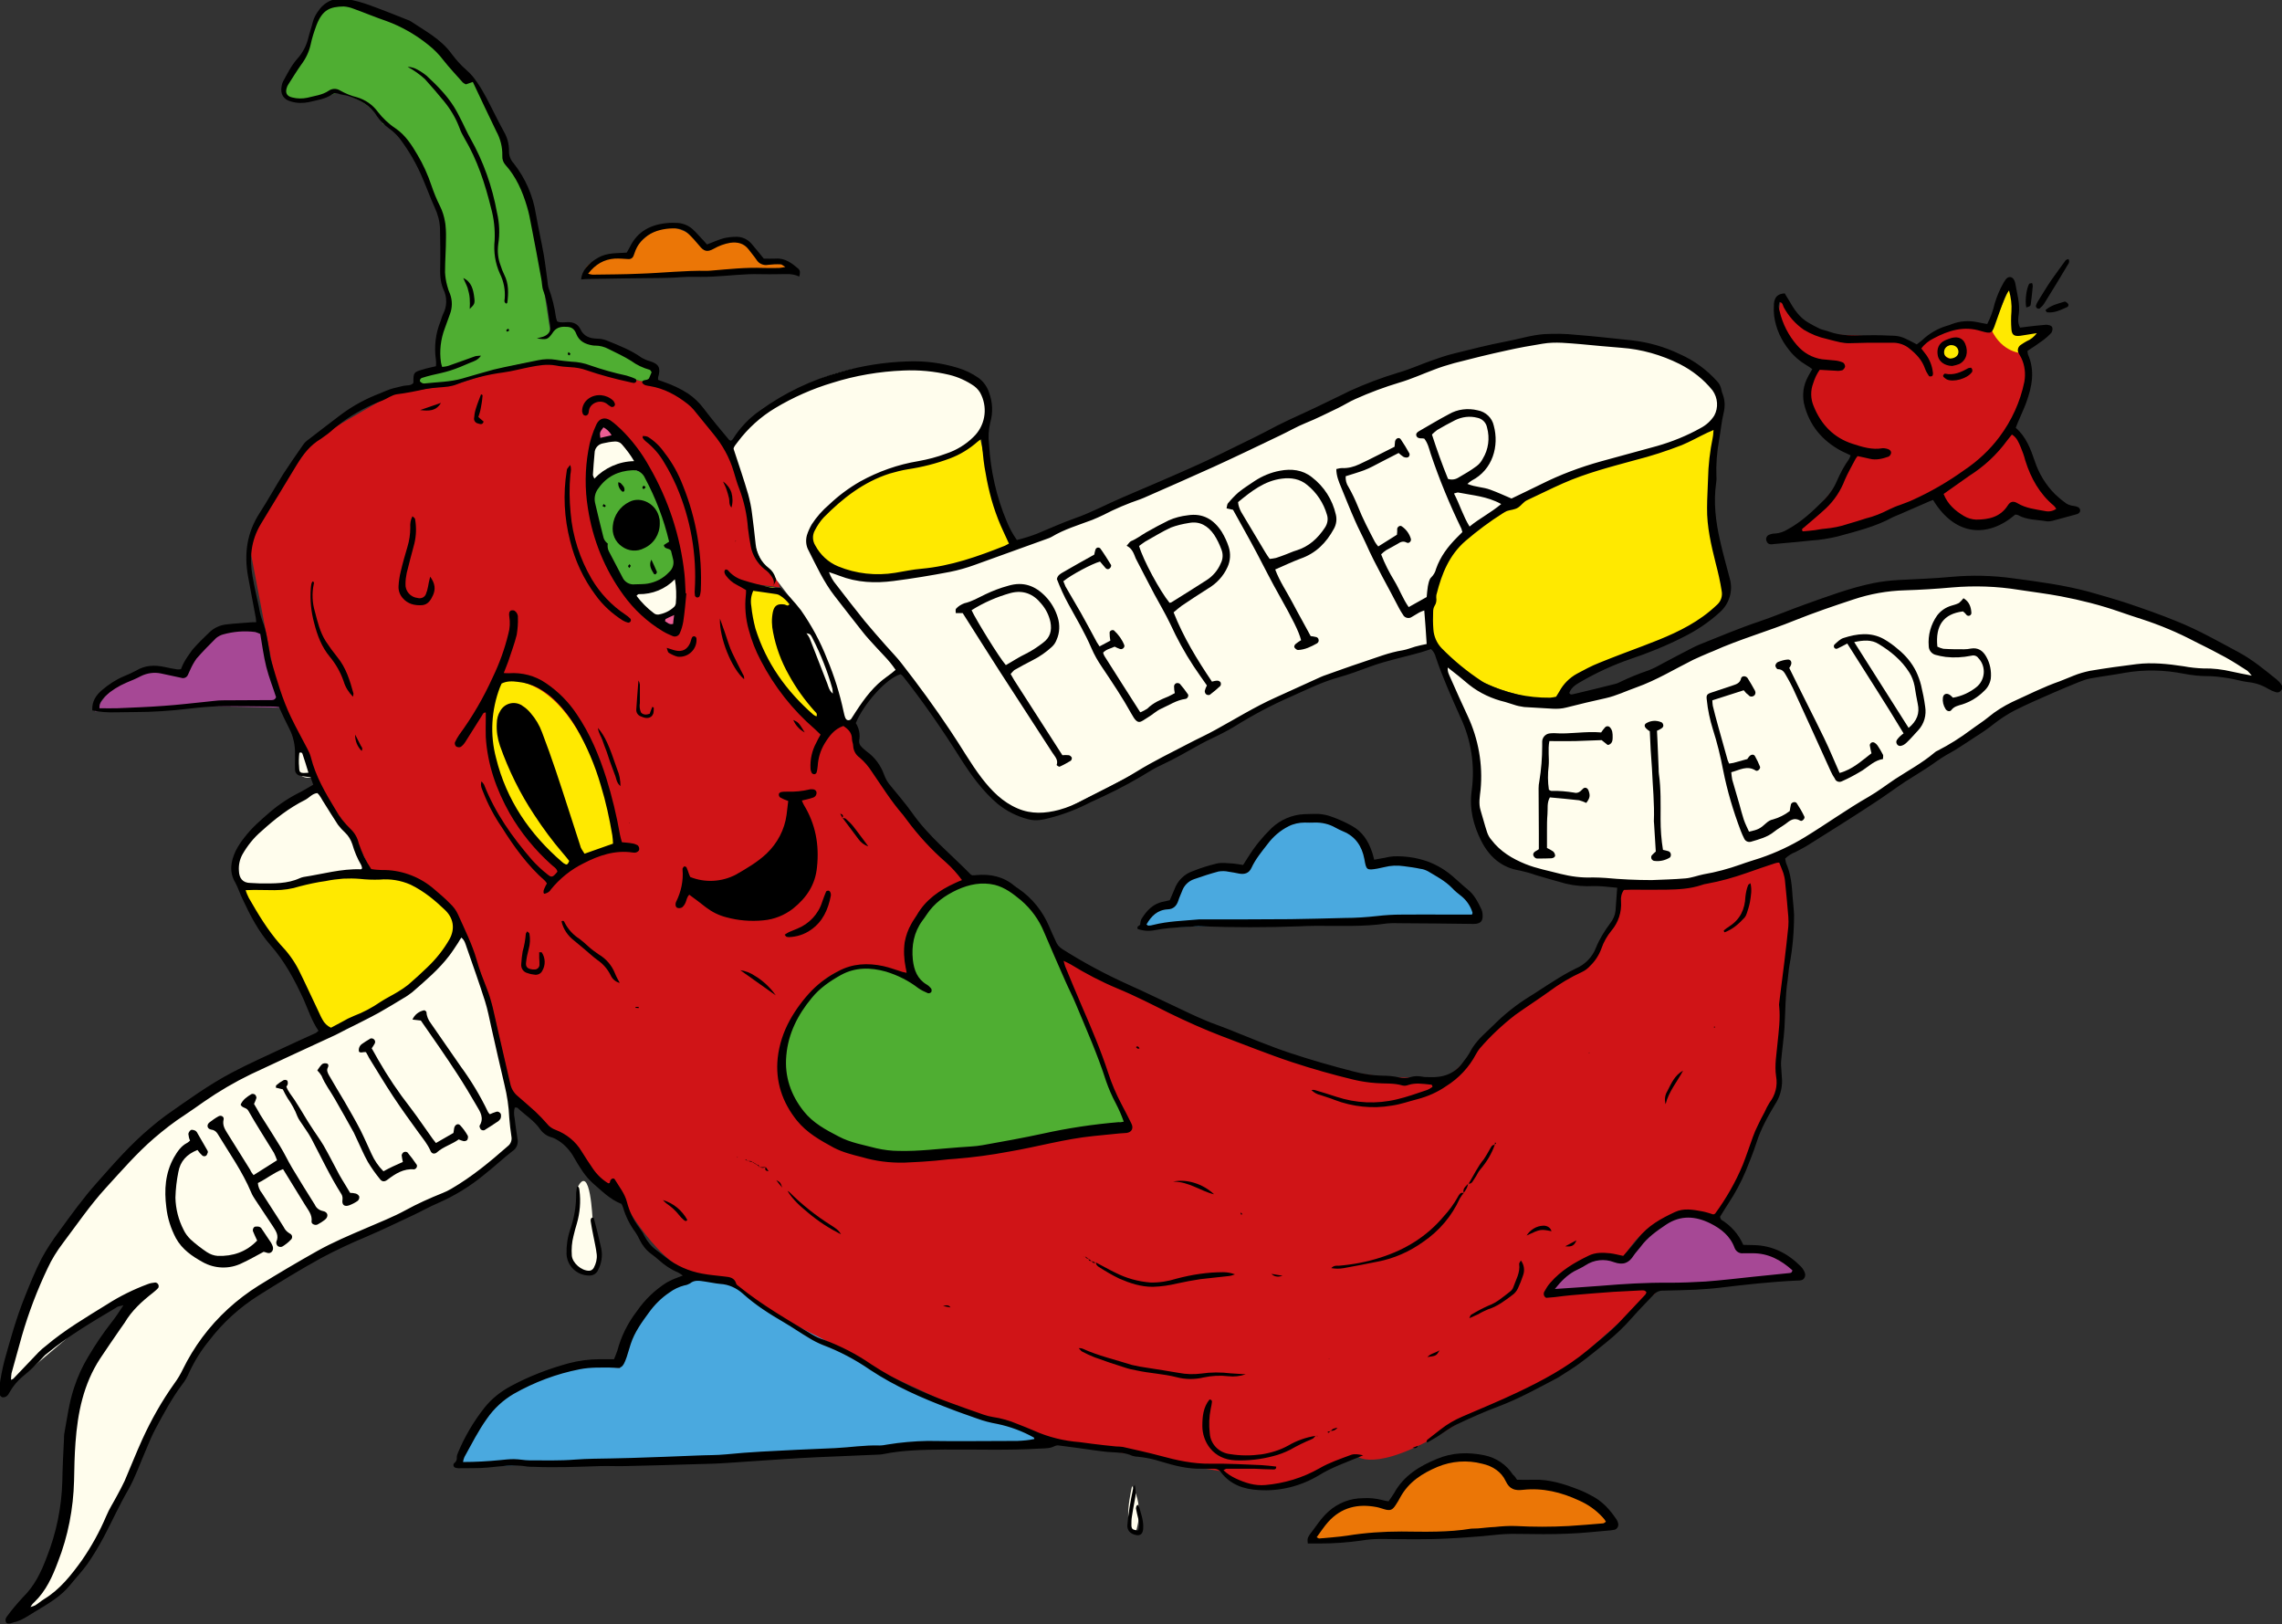 <?xml version="1.0" encoding="utf-8"?>
<!-- Generator: Adobe Illustrator 24.2.0, SVG Export Plug-In . SVG Version: 6.00 Build 0)  -->
<svg version="1.1" id="chilli-trippy" xmlns="http://www.w3.org/2000/svg" xmlns:xlink="http://www.w3.org/1999/xlink" x="0px"
	 y="0px" viewBox="0 0 952.2 677.6" style="enable-background:new 0 0 952.2 677.6;" xml:space="preserve">
<rect x="0" y="0" width="952.2" height="677.6" fill="#333333" stroke="none"/>
<style type="text/css">
	.st0{fill:#D01417;}
	.st1{fill:#4FAE32;}
	.st2{fill:#FFE900;}
	.st3{fill:#FFFDED;}
	.st4{fill:#EB5E93;}
	.st5{fill:#4AA9DF;}
	.st6{fill:#A64895;}
	.st7{fill:#EB7606;}
</style>
<g id="chilli-colors">
	<path class="st0" d="M267.1,158.9l-31.4-6.9l-6.9-1.5l-24.5,5.4l-14.5,4.6l-26,3.8l-32.9,19.1l-18.4,26.8l-8.4,17.6l6.9,36
		l4.6,23.8l11.5,25.3l7.7,19.1l12.3,16.1l6.9,15.3l19.1,3.1l14.5,13l3.8,8.4l4.6,5.4l9.2,26l8.4,36.8l15.3,15.3l8.4,5.4l11.5,14.5
		l9.2,6.1c0,0,13.8,27.6,31.4,34.5l15.3,3.1l26,18.4l20.7,10l19.9,10.7l23,10.7l13.8,6.1c0,0,18.4,3.8,26,9.2l34.5,6.1
		c0,0,5.4,0,26.8,5.4l14.5,2.3c6.5,5.8,15.2,8.3,23.8,6.9l32.9-13c0,0,9.2,7.7,43.7-15.3l40.6-18.4c0,0,31.4-29.1,39.8-34.5
		l-3.8-3.1l-40.6,3.8c0,0,8.4-18.4,30.6-14.5c0,0,11.5-26,39.1-16.1l10.7-19.2l10.7-26.8c0,0,6.9-9.2,5.4-20.7l2.3-29.9l3.1-30.6
		l-4.6-24.5l-23,6.9l-18.4,3.8h-26c0,0-0.8,16.1-1.5,14.5s-8.4,11.5-10,17.6c0,0-42.1,23.7-49.8,37.5c0,0-7.3,10.1-13.2,11.6
		c-0.9,0.3-2,0.3-2.9-0.1c-6.1-2.3-30.6,9.2-116.4-32.2l-42.1-21.5l-37.5-29.9l-15.3-15.3l-16.8-21.5c0,0-6.1-13.8-13.8-17.6
		c0,0,5.4-7.7-5.4-10.7l-6.1,3.8c0,0-37.5-30.6-31.4-61.3l11.5,1.5c-1.9-5.3-5.4-9.8-10-13c0,0-6.9-42.1-11.5-47.5
		C303.9,184.9,285.5,158.1,267.1,158.9z"/>
	<path class="st1" d="M174.4,161.2l15.3-0.8c0,0,22.2-9.2,39.1-10l13.8,1.6l24.5,6.9c0,0,6.9,1.5,6.9-4.6l-10.7-5.4
		c0,0-13-6.9-18.4-6.1c0,0-6.1-13-15.3-4.6L222.7,93c-1.9-9-5.6-17.6-10.7-25.3c0,0-6.1-24.5-13.8-34.5l-7.7-6.1L179,16.4L149.9,1.9
		c0,0-15.3-6.1-19.9,13c0,0-4.6,10-10,19.9c0,0-7.7,11.5,16.1,5.4l4.6-1.5c0,0,13,1.5,19.1,13c0,0,6.9,2.3,9.2,7.7
		c0,0,9.2,12.3,16.9,34.5c0,0-4.6,20.7,2.3,32.2c0,0-6.9,17.6-4.6,28.3C183.6,154.3,172.1,152.8,174.4,161.2z"/>
	<path class="st1" d="M382,408.6c0,0-39.1-25.3-55.9,29.9c0,0-6.9,47.5,71.2,43.7l72.8-12.3l-19.2-47.5c0,0-16.8-46-26-51.3
		c0,0-28.3-17.6-44.4,18.4C380.5,389.5,376.6,395.6,382,408.6z"/>
	<path class="st2" d="M208.1,283.8c0,0-21.4,40.6,29.1,79.7c0,0,1.5-3.8,20.7-10C257.9,353.5,246.4,279.9,208.1,283.8z"/>
	<path class="st2" d="M325.3,245.5l-11.5-1.5c0,0-11.5,24.5,31.4,61.3l6.1-3.8C351.4,301.4,349.1,267.7,325.3,245.5z"/>
	<path class="st2" d="M100.1,369.5c0,0,6.1,15.3,21.4,32.2l14.5,29.1c0,0,47.5-18.4,54.4-45.2c0,0-12.3-26.8-47.5-20.7l-25.3,5.4
		L100.1,369.5z"/>
	<path class="st2" d="M408.8,181.9c0,0-10,10.7-36,13c0,0-49,19.1-30.6,39.8c0,0,26,17.6,79.7-6.1l3.1-0.8
		C424.9,227.8,418,227.8,408.8,181.9z"/>
	<path class="st2" d="M717.5,174.2c0,0-0.8,5.4-42.9,19.2c0,0-72.8,16.9-77.4,57.4c0,0-11.5,30.6,46.7,41.4l6.9,0.8
		c0,0,0-10.7,34.5-20.7c0,0,29.1-13.8,34.5-22.2c-0.7-6.5-2-12.9-3.8-19.1C712.4,212.1,712.9,192.8,717.5,174.2z"/>
	<path class="st3" d="M251,176.5c0,0-25.3,46,30.6,88.1C281.6,264.6,297,219.4,251,176.5z"/>
	<path class="st3" d="M191.3,387.9c0,0,1.5,19.9-82.7,56.7c0,0-79.7,32.2-101.9,114.9l-4.6,20.7l24.5-20.7c0,0,20.7-19.2,32.9-19.2
		c0,0-25.3,27.6-27.6,47.5l-4.6,36c0,0-1.5,27.6-20.7,51.3c0,0,28.3-7.7,44.4-52.1c0,0,22.2-61.3,57.4-84.3c0,0,49-29.9,83.5-42.1
		c0,0,17.6-13,23-19.1C215,477.5,208.1,414.7,191.3,387.9z"/>
	<path class="st3" d="M303.9,187.2c0,0,7.7,16.1,9.2,29.1c0,0,0,16.1,10,24.5l7.7,10l12.3,33.7l11.5,18.4c0,0,12.3-23,21.5-23
		l27.6,37.5c0,0,11.5,26.8,35.2,23l90.4-46c0,0,48.3-23.7,68.2-24.5c0,0-12.3-48.2,49.8-66.6c12.4-6.1,25.5-10.8,39.1-13.8
		c0,0,53.6-13.8,22.2-36c0,0-59.7-41.4-181.5,31.4l-101.9,42.9c0,0-69.7,29.1-85.8,1.5c0,0-9.2-23,50.6-37.5c0,0,39.1-13,15.3-34.5
		C405,157.4,347.5,133.6,303.9,187.2z"/>
	<path class="st3" d="M133.1,328.9c0,0-45.2,21.5-32.9,40.6c0,0,12.3,2.3,23.8-1.5c0,0,28.3-4.6,29.9-4.6s-6.9-15.3-6.9-15.3
		L133.1,328.9z"/>
	<path class="st3" d="M600.3,273.8l14.6,32.9c0,0,0.8,23.7,0,30.6c0,0-1.5,29.1,61.3,31.4c0,0,37.5,4.6,78.1-18.4l68.9-44.4
		c0,0,47.5-36.8,94.2-26l30.6,4.6c0,0-62-47.5-136.3-41.4c0,0-30.6-4.6-106.5,29.9c0,0-42.1,26-76.6,17.6L600.3,273.8z"/>
	<path class="st1" d="M246.4,206.4c0,0,7.7-16.9,23-8.4c0,0,14.5,13.8,13.8,39.1c0,0-6.9,13.8-24.5,6.9
		C258.7,243.9,245.6,220.2,246.4,206.4z"/>
	<polygon class="st4" points="272.5,259.2 283.2,253.1 281.7,264.6 	"/>
	<path class="st4" d="M247.2,186.5c0,0,6.9-6.9,14.6-3.1l-10.7-6.9L247.2,186.5z"/>
	<path class="st0" d="M773.4,189.5c0,0-10,25.3-33.7,35.2c0,0,37.5,0,66.6-18.4c0,0,11.5,21.4,34.5,6.1c0,0,18.4,3.8,23.8,0
		c0,0-13.8-7.6-18.4-19.9c0,0-0.8-12.3-8.4-13c0,0,15.3-19.1,6.1-32.2c0,0-17.6-23-44.4-2.3c0,0,0-4.6-35.2-5.4
		c0,0-16.1-4.6-20.7-15.3c0,0-7.7,14.6,15.3,27.6C758.9,152,743.5,170.4,773.4,189.5z"/>
	<path class="st2" d="M830.9,137.5l8.4-19.2l2.3,19.9l13.1-1.5l-10.7,10.7C843.9,147.4,835.5,147.4,830.9,137.5z"/>
	<path class="st2" d="M817.1,142.8c0,0-13.8,3.1-1.5,7.7C815.5,150.5,822.4,148.2,817.1,142.8z"/>
	<path class="st5" d="M190.5,612.3l251.2-10l-21.5-8.4c0,0-43.7-12.3-60.5-26.8l-42.1-21.5l-13-10.7l-15.3-3.1
		c0,0-26.8,11.5-30.6,39.1C258.7,571,205.1,562.6,190.5,612.3z"/>
	<path class="st5" d="M475.5,387.2l79.7-2.3l59.8-0.8l1.5-3.8l-9.2-10.7c0,0-12.3-16.9-35.2-8.4c0,0-3.8-19.9-24.5-19.9
		c0,0-17.6-1.5-28.3,22.2c0,0-26-6.1-29.9,14.5C489.2,378,479.3,374.9,475.5,387.2z"/>
	<path class="st6" d="M646.3,540.3l104.2-8.4c0,0-8.4-13.8-23.7-11.5c0,0-21.5-33.7-49.8,5.4C676.9,525.8,656.2,518.1,646.3,540.3z"
		/>
	<path class="st6" d="M39.6,296.8l41.4-2.3l37.5,0.8l-6.9-17.6l-0.8-13.8c0,0-19.1-9.9-36,18.4C74.9,282.2,53.4,273,39.6,296.8z"/>
	<path class="st7" d="M244.1,116l87.3-3.1c0,0-7.7-7.7-14.5-3.1c0,0-3.8-18.4-22.2-5.4c0,0-15.3-22.2-31.4,1.5
		C263.3,106.1,241.1,106.1,244.1,116z"/>
	<path class="st7" d="M545.9,643l126.4-6.1c0,0-16.1-22.2-41.4-17.6c0,0-22.2-30.6-52.1,10.7C578.9,630,562.8,616.9,545.9,643z"/>
	<path class="st3" d="M124.6,309c0,0-5.4,17.6,6.1,15.3L124.6,309z"/>
	<path class="st3" d="M241.1,495.2c0,0,0,9.2-3.8,24.5c0,0-1.5,13,11.5,10.7c0,0,1.5-15.3-1.5-21.5
		C247.2,508.9,246.4,485.2,241.1,495.2z"/>
	<path class="st3" d="M472.4,620c0,0-4.6,18.4,1.5,19.2C473.9,639.2,477.8,629.2,472.4,620z"/>
</g>
<g id="chilli-outline">
	<path d="M322.7,244.5c0.8-2.3-0.6-3.9-1.9-5.5c-0.6-0.6-1.2-1.1-1.9-1.6c-2.9-2.4-4.9-5.7-5.6-9.3c-0.5-2.6-0.9-5.1-1.2-7.7
		c-0.4-5.6-1.6-11.1-3.6-16.4c-1-2.4-1.6-4.9-2.4-7.4c-1.7-5.7-4.6-10.9-8.4-15.5c-2.8-3.4-5.5-6.8-8.3-10.2
		c-0.7-0.8-1.5-1.6-2.4-2.3c-4.7-3.7-9.8-6.5-15.8-7.5c-1.1-0.2-2.5-0.2-3.3-1.5c0.3-1.5,1.9-0.6,2.9-1.7l1.1-2.6
		c-0.3-0.4-0.5-0.9-0.8-1c-2.8-0.8-5.4-2-7.7-3.7c-3-1.9-6.3-3.4-9.5-5c-1.7-0.9-3.6-1.4-5.5-1.4c-0.4,0-0.8,0-1.2-0.1
		c-3-0.5-5.5-1.7-6.7-4.7c-0.6-1.6-1.5-2.8-3.5-3c-2.3-0.2-4.4-0.1-6,1.9c-0.3,0.3-0.4,0.7-0.7,1c-1.8,2.4-2.2,2.5-6.3,1.9
		c1.1-0.3,1.9-0.5,2.6-0.7c2.3-0.8,3.4-2.4,3-4.7c-0.9-4.8-1-9.8-2.9-14.5c-0.6-1.6-0.5-3.5-0.9-5.3c-1.3-7.3-2.7-14.6-4.1-21.8
		c-0.5-2.7-1-5.4-1.8-8c-1.9-6.4-4.5-12.4-9-17.4c-0.9-1-1.4-2.4-1.3-3.8c0.1-3.6-0.8-7.1-2.5-10.2c-3.3-6.8-6.5-13.6-9.8-20.6
		l-2.9,1c-0.5-0.2-0.9-0.5-1.3-0.8c-2.7-3.1-5.6-6.1-8.1-9.3c-1.8-2.4-4-4.6-6.3-6.4c-5.2-4.2-11.1-7.6-17.4-9.9
		c-4.7-1.6-9.2-3.5-13.9-5.2c-1.3-0.5-2.6-0.8-4-0.9c-5.6,0.1-8.8,1.3-11.3,7.7c-1,2.7-1.9,5.4-2.5,8.3c-0.7,3.1-2.1,5.9-4,8.4
		c-1.9,2.7-3.6,5.5-5.4,8.3c-0.2,0.4-0.4,0.7-0.5,1.1c-0.8,2.3,0,3.7,2.4,4.2c2,0.5,4.1,0.5,6.1,0.1c3-0.8,6.2-1.1,8.9-2.9
		c1.4-1,3.2-1.1,4.7-0.2c2.3,1.3,4.7,2.3,7.2,2.9c3.4,1,6.5,3.1,8.6,6c2.1,2.7,4.6,5.1,7.5,7c4.1,2.8,6.7,6.9,9.1,11
		c2.4,4,4.3,8.3,5.8,12.7c1,3,2.2,5.9,3.6,8.7c2.1,4.2,2.6,8.6,2.5,13.2c0,4.8-0.4,9.6-0.4,14.4c0.1,1.9,0.4,3.8,0.9,5.6
		c0.3,1.2,0.7,2.4,1.2,3.5c1,2.7,1,5.7-0.1,8.5c-0.7,1.9-1.4,3.9-2.1,5.8c-1.7,4.5-2.3,9.4-1.6,14.2c0.1,0.6,0.3,1.2,0.5,1.9
		c0.9-0.1,1.8-0.2,2.7-0.5c3.8-1.3,7.5-2.7,11.2-4c0.8-0.1,1.5-0.2,2.3-0.2c-1.3,1.9-2.9,2.3-4.4,2.9c-2.8,1.2-5.5,2.4-8.4,3.3
		c-2.5,0.8-5,1.3-7.6,1.9c-1.5,0.4-2.9,0.7-4.3,1.2c-0.5,0.2-0.8,0.7-0.8,1.2c0,0.4,0.6,0.7,1.1,1c0.3,0.1,0.5,0.1,0.8,0.1
		c5.3-0.6,10.7-0.6,15.9-2.1c4.3-1.3,8.7-2.5,13-3.7c1.5-0.4,2.9-0.6,4.4-1c4.7-1,9.4-1.9,14.1-2.9c2.4-0.5,4.9-0.6,7.4-0.2
		c2.2,0.4,4.3,0.6,6.5,0.8c2.7,0.1,5.4,0.6,8,1.6c4.9,1.7,9.9,3.1,15,4.2c1.3,0.4,2.6,0.8,3.8,1.4c0.2,0.1,0.4,0.8,0.3,1.1
		c-0.2,0.3-0.5,0.5-0.9,0.6c-0.7-0.1-1.3-0.2-2-0.4c-6-1.3-12-2.9-17.8-4.9c-2.2-0.8-4.5-1.2-6.8-1.3c-2.1-0.1-4.1-0.3-6.1-0.7
		c-3.8-0.7-7.4,0-11,0.7s-7.2,1.7-10.9,2.2c-6.8,0.9-13.4,2.6-19.8,5.1c-1,0.4-2.1,0.6-3.2,0.8c-3.1,0.4-6.3,0.4-9.4,1
		c-4,0.9-8,1.7-12,2.2c-2.1,0.3-4,1.8-6,2.6c-5.9,2.2-11.5,5.2-16.6,8.9c-1.2,0.9-2.4,1.9-3.6,2.8c-1.7,1.6-3.6,3-5.5,4.3
		c-4.4,2.6-7.4,6.4-10,10.7c-2.2,3.6-4.4,7.3-6.6,10.9c-2.9,4.7-5.7,9.4-8.5,14c-4.1,6.8-4.8,14.2-3.4,21.9
		c0.7,4.2,1.7,8.3,2.6,12.5c0.3,2,0.8,4,1.5,6c1.7,4.2,2.2,8.7,3,13.1c0.1,1.1,0.3,2.2,0.6,3.2c2.4,8.2,4.7,16.4,8.4,24
		c2.1,4.4,4.6,8.8,6.8,13.1c0.6,1.1,1.1,2.2,1.4,3.4c2,8,6.1,15,10.3,21.9c1.7,3,3.8,5.7,6.3,8.1c1.7,1.6,2.9,3.7,3.4,6
		c1.3,3.8,3,7.4,5.2,10.7c0.9,0.1,1.7,0.3,2.5,0.3c1.1,0.1,2.2,0.1,3.3,0.1c7.6,0.2,14.9,3.1,20.6,8.1c2.2,1.9,4.4,3.7,6.4,5.8
		c1.4,1.3,2.6,2.8,3.4,4.6c2.8,6.3,5.9,12.4,7.8,19c1.1,4,2.6,7.8,4.1,11.6c2.3,5.6,3.3,11.6,4.7,17.5c1.7,7.5,3.5,15,5.2,22.5
		c0.4,2,1.5,3.9,3.1,5.2c2.5,2.2,5,4.3,7.4,6.5c1.7,1.6,3.3,3.3,4.8,5c0.9,1.2,2.2,2.1,3.6,2.6c4.5,1.7,8.4,4.8,10.9,9
		c1.5,2.4,3.1,4.9,4.7,7.2c1.7,2.5,3.9,4.6,6.4,6.1c1,0,0.6-0.8,0.9-1.2c0.5-0.9,1.5-1.1,1.9-0.3c1.8,3,4.1,5.8,5,9.3
		c1,3.9,2.7,7.5,5.1,10.7c0.8,1.1,1.6,2.2,2.2,3.5c1.2,2.3,2.9,4.4,5,5.9c1.3,1,2.6,2,3.9,3c4.4,3.5,9.7,5.8,15.2,6.8
		c3.1,0.6,6.3,0.8,9.4,1.2c2.1,0.2,4.1,0.5,4.8,3c0.1,0.4,0.7,0.8,1.1,1.1c9.5,7.7,20.1,13.8,30.6,20.1c1.5,0.9,3.2,1.7,4.9,2.2
		c7,2.6,13.6,6,19.7,10.2c10.3,6.8,21.4,11.8,32.8,16c4.8,1.8,9.5,3.4,14.3,5.1c1.2,0.4,2.4,0.7,3.6,0.9c3.5,0.5,7,1.5,10.3,2.9
		c2.3,0.9,4.6,1.8,6.9,2.8c6,2.7,12.5,4.3,19.1,4.8c1.8,0.2,3.5,0.5,5.3,0.7c3.3,0.4,6.5,0.8,9.8,1.1c1,0,1.9,0.1,2.9,0.2
		c5.2,1.2,10.4,2.3,15.6,3.7c6.9,1.9,13.8,3.4,21,3.3s14.3,0.3,21.4,0.6c2,0.1,4.1,0.4,6,0.6c0.1,1-0.5,1.2-1,1.2
		c-2.7,0-5.5-0.2-8.2-0.3c-3.8,0-7.7,0-11.5,0c-0.3,0-0.7,0.3-1.3,0.6c1.5,1.5,3.3,2.6,5.2,3.5c3.9,1.8,7.9,3.1,12.3,2.7
		c7.9-0.7,15.6-3,22.6-7c4.1-2.4,8.7-3.9,13.2-5.6c1.5-0.5,3.2-0.2,5,0.2l-1.9,0.8c-5.6,2.3-11.3,4.3-16.5,7.5
		c-7.6,4.6-16.4,6.8-25.2,6.2c-6.2-0.3-11.9-2.3-15.8-7.5c-0.6-0.9-1.7-1.4-2.8-1.4c-1.6,0-3.3,0-4.9,0c-6,0.2-11.7-1.3-17.3-3
		c-3.1-1-6.4-1.7-9.6-2c-0.8,0-1.6-0.2-2.4-0.4c-2.7-1.3-5.6-1.3-8.5-1.5c-2.5-0.1-4.9-0.5-7.4-0.8c-4.9-0.7-9.8-1.4-14.7-2
		c-0.5-0.1-1.1,0-1.6,0.2c-2,1.1-4.2,1-6.4,1.1c-13.3,0.8-26.6,0.3-39.9,0.4c-8.5,0.1-17,0.2-25.4,1.9c-0.5,0.1-1.1,0.2-1.6,0.2
		c-8.6,0.4-17.3,0.7-25.9,1.1c-4.7,0.2-9.3,0.5-14,0.8c-7.9,0.5-15.9,1.1-23.8,1.6c-4.2,0.3-8.5,0.4-12.8,0.5
		c-9.9,0.3-19.7,0.6-29.6,0.8c-3.4,0.1-6.9-0.1-10.3,0c-9.3,0.3-18.6,0.7-28,0.3c-0.8,0-1.6,0-2.5-0.1c-5.5-1-10.9-0.1-16.4,0.4
		c-4.1,0.4-8.2,0.2-12.3,0.3c-0.4,0-0.8-0.1-1.2-0.2c-0.6-0.1-1-0.7-0.9-1.3c0-0.2,0.1-0.4,0.3-0.6c0.8-0.5,1.2-1.5,1.1-2.4
		c0-0.7,0.2-1.3,0.5-2c2.8-6.7,6.5-13,11-18.7c3-3.8,6.8-6.8,11.1-9.1c7.6-4.1,15.7-7.2,24.1-9.5c4.2-1.1,8.6-1.7,13-1.7h5.9
		c0.5-1.2,1-2.4,1.4-3.6c1.6-6,4.4-11.6,8.2-16.5c3.3-4.8,7.5-8.8,12.4-11.9c1.3-0.7,2.7-1.4,4.1-1.9c0.7-0.3,1.5-0.6,2.6-1
		c-0.6-0.5-1.3-0.9-2-1.3c-2.9-1.2-5.6-3-7.9-5.1c-1.1-1-2.3-1.9-3.5-2.8c-2-1.5-3.5-3.5-4.6-5.7c-0.5-1.1-1.1-2.2-1.8-3.2
		c-2.3-3.1-4-6.5-5.1-10.2c-0.2-0.6-0.4-1.1-0.7-1.6c-4.7-1.8-8.2-5.4-11.9-8.6c-3.3-2.9-5.6-6.8-7.8-10.6c-1.6-2.9-3.8-5.4-6.6-7.2
		c-0.8-0.5-1.7-1-2.6-1.3c-2-0.5-3.8-1.7-5-3.4c-2.5-3.7-6.4-6-9.5-9c-0.1-0.1-0.5-0.1-1.1-0.1c-0.4,1.4-0.4,2.9-0.1,4.3
		c0.4,2.9,0.7,5.7,1.2,8.6c0.5,2-0.3,4.2-2.1,5.3c-4.1,3.2-7.9,6.8-12,10c-5.7,4.7-12.1,8.6-18.9,11.6c-3.8,1.6-7.4,3.7-11.1,5.4
		c-6.2,2.9-12.4,5.9-18.7,8.6c-6.5,2.7-12.9,5.7-19.1,9c-8.9,4.9-17.5,10.2-26.1,15.6c-7.9,5-14.9,11.3-20.6,18.8
		c-3.3,4-6.1,8.5-8.3,13.2c-0.8,1.9-1.8,3.7-3.1,5.3c-4.3,5.8-7.6,12-11,18.3c-1.5,2.8-2.7,5.7-3.9,8.6c-2.5,5.7-4.5,11.6-7.5,16.9
		c-3.7,6.4-6.8,13.2-10.2,19.7c-2.1,3.9-4.3,7.6-6.8,11.2c-2.2,3.1-4.9,5.9-7.3,8.9c-4,4.9-9.4,7.9-14.7,11.1
		c-2.8,1.7-5.5,3.7-8.8,4.4c-0.4,0.1-0.8,0.3-1.2,0.4c-0.9,0.2-1.8,0.2-2.1-0.7c-0.2-0.6-0.1-1.3,0.3-1.9c2.1-2.9,4.4-5.6,6.8-8.2
		c4.9-4.8,7.7-10.6,10-16.8c4-10.1,6.2-20.8,6.5-31.7c0.1-5.9,0.4-11.8,0.7-17.7c0-0.7,0-1.3,0.1-2c1.2-6.5,2-13,4.1-19.3
		c1.5-4.6,3.5-9,6-13.1c2.9-4.9,6-9.5,9.5-14c1.7-2.1,3.2-4.4,5.1-7.3c-1.2,0.3-1.7,0.4-2.1,0.5c-0.4,0.2-0.8,0.3-1.1,0.6
		c-9.8,5.8-19.6,11.6-28.4,18.8c-0.7,0.5-1.3,1-1.8,1.6c-2.6,3-5.5,5.7-8.6,8.2c-2.2,1.8-4.1,4.1-5.5,6.6c-0.3,0.6-0.7,1.2-1.2,1.6
		c-0.5,0.4-1.2,0.6-1.8,0.5c-0.6-0.2-1.1-0.8-1.3-1.4c-0.2-0.9-0.2-1.9,0-2.8c0.5-3.7,1.2-7.3,2.1-10.9c2.5-9,5-18,8.5-26.7
		c2.2-5.5,4.4-11,7.1-16.2c2.1-3.9,4.5-7.5,7.1-11c5.1-7,10.1-14,15.9-20.5c7.1-8,14.1-16.1,22.4-23c2.1-1.8,4.2-3.5,6.4-5.1
		c9-6.3,17.9-12.8,27.6-17.9c6.8-3.6,13.8-6.7,20.8-10c4.7-2.2,9.5-4.4,14.2-6.5c0.4-0.3,0.7-0.6,1.1-0.9c-2.8-4.1-4.3-8.8-6.3-13.3
		c-3.7-8-7.8-15.7-13.7-22.4c-5-5.7-8.5-12.4-11.7-19.3c-1.1-2.2-1.8-4.6-3-6.8c-2.7-4.5-1.9-9,0.2-13.4c1-1.9,2.2-3.8,3.6-5.5
		c3.1-4.1,7-7.4,10.8-10.7c3.9-3.3,8.2-6.1,12.7-8.3c1.7-0.9,3.3-1.9,5.2-3c-0.4-1-0.7-2-1.1-3.1c-1.4-0.2-2.8-0.3-4.1-0.6
		c-1.5-0.1-2.5-1.4-2.4-2.8c-0.1-2.1,0-4.1,0-6.2c0.1-3.7-0.7-7.4-2.4-10.7c-1.5-2.9-2.9-5.9-4.3-9c-0.9-0.1-1.6-0.2-2.4-0.2
		c-7.5-0.1-15.1-0.2-22.6-0.1c-4.2,0.1-8.5,0.5-12.7,1c-7.5,0.9-15,1.4-22.6,1.4c-2.6,0-5.2,0.1-7.8,0.1c-3.3,0.1-6.6-0.1-9.8-0.8
		c-0.2-3.7,1.5-6.3,4.1-8.5c2.7-2.3,5.7-4.3,9-5.7c1.8-0.7,3.5-1.5,5.2-2.4c3.8-2.3,7.8-2.4,11.9-1.5c1.7,0.4,3.5,0.7,5.3,1
		c0.5,0,1,0,1.5-0.1c0.3-0.8,0.7-1.7,1.1-2.5c1-1.9,2.3-3.7,3.6-5.5c2.2-2.6,4.7-5,7.2-7.4c2-1.9,4.6-3.1,7.4-3.3
		c3.1-0.4,6.3-0.5,9.4-0.8c0.8-0.1,1.6-0.1,2.7-0.1c-0.1-1-0.1-1.8-0.3-2.5c-1-5.5-2.1-11-3.1-16.6c-1.7-9.4-0.5-18.2,4.8-26.4
		c3.5-5.4,6.6-11.1,10-16.5c2.6-4,5.4-8,8.1-11.9c0.6-0.9,1.4-1.7,2.3-2.3c4.5-3.5,9.1-7,13.7-10.5c5-3.7,10.4-6.6,16.2-8.8
		c1.4-0.6,2.8-1.2,4.2-1.7c1.8-0.6,3.7-0.9,5.5-1.4c1.3-0.3,2.8,0,3.9-0.9c0.1-0.2,0.3-0.3,0.3-0.4c0-4.2,0-4.4,3.8-5.5
		c1.8-0.6,3.7-0.9,5.6-1.4c0.1-0.9,0.1-1.7,0-2.6c-0.8-5.4-0.2-11,1.9-16.1c0.4-1,0.6-2.1,1.1-3.1c1.7-3.2,1.7-7.1,0.1-10.3
		c-1.4-3.3-1.4-6.6-1.3-10.1c0.1-5.1,0-10.1-0.1-15.2c-0.1-3-0.9-6-2.2-8.8c-1.8-3.9-3.2-7.9-4.9-11.8c-2.5-6.1-5.8-11.8-9.8-17.1
		c-1.3-1.6-2.8-3-4.5-4.2c-1.9-1.4-3.6-3.1-4.9-5c-2.7-4.5-7.1-6.8-11.8-8.4c-1.5-0.5-3.1-0.5-4.6-1.1c-0.8-0.2-1.6-0.1-2.3,0.4
		c-3,2-6.4,2.4-9.7,3.2c-2.4,0.5-4.9,0.5-7.3-0.2c-3.3-0.8-4.7-3.1-4.1-6.4c0.1-0.7,0.3-1.4,0.6-2c1.8-3.2,3.4-6.6,5.9-9.4
		c2.1-2.3,3.7-5.2,4.5-8.2c0.6-2.5,1.5-5,2.1-7.5c0.5-1.7,1.4-3.3,2.5-4.7c2.6-3.7,7.1-5.5,11.6-4.6c3.4,0.6,6.7,1.5,9.9,2.7
		c5.5,2,11,4.2,16.5,6.4c6.1,4.1,12.8,7.5,17.3,13.7c1.8,2.4,3.8,4.7,6.1,6.7c3.7,3.2,6.1,7.3,8.4,11.6c2.5,4.7,4.8,9.6,7.4,14.3
		c1.4,2.4,2.1,5.1,2.1,7.9c-0.1,1.9,0.6,3.8,1.9,5.2c4.9,6.2,8.1,13.5,9.3,21.2c1,5.7,2.3,11.3,3.3,17c0.6,3.5,1,7.1,1.5,10.6
		c0.1,1.1,0.2,2.2,0.5,3.2c1.5,4,2.5,8.1,3.1,12.4c0.1,0.5,0.3,1.1,0.5,1.6c1.5,0.7,3,0.3,4.5,0.3c2.3,0,4.1,0.8,5.1,2.8
		c1.4,3.1,3.9,4,7,4.1c1.5,0,3,0.3,4.4,0.9c4.9,2,9.9,3.9,14.3,7.1c1.1,0.6,2.2,1.1,3.4,1.4c3.8,1.2,4.6,2.8,3.4,6.8
		c0,0.3,0,0.7,0,1l2.5,0.9c3.5,1.2,6.9,2.8,10,4.8c2.5,1.7,4.7,3.8,6.5,6.2c3.4,4.5,7,8.8,10.6,13.1c0.1,0.2,0.5,0.2,0.8,0.4
		c0.3-0.2,0.6-0.4,0.8-0.7c3-4.8,6.9-8.9,11.6-12.1c10-7.2,21.3-12.6,33.2-15.9c9.1-2.6,18.5-4.1,28-4.4c7.1-0.3,14.3,0.6,21.1,2.7
		c3,0.9,5.9,2.3,8.5,4.1c2.1,1.5,3.7,3.7,4.5,6.2c1.5,4,1.7,8.4,0.5,12.5c-0.7,2.9-0.9,6-0.5,9c0.6,11.1,3.1,22.1,7.4,32.3
		c1.1,2.7,2.5,5.3,4.2,7.7c2.9-0.7,5.8-1.6,8.6-2.7c5.3-2.2,10.6-4.6,16-6.5c6.8-2.4,13-5.8,19.6-8.6c10.5-4.5,20.9-8.9,31.3-13.6
		c6.5-2.9,12.9-6.2,19.3-9.3c3.1-1.5,6.2-3,9.2-4.6s6.3-3.3,9.5-4.8c3.6-1.7,7.3-3.3,10.8-5c4-1.9,7.9-3.8,11.8-5.7
		c0.9-0.4,1.7-0.9,2.6-1.3c6.6-3,13.4-5.6,20.4-7.7c4.6-1.3,9-3.3,13.5-4.9c3.1-1.1,6.2-2.2,9.4-3c7.3-1.8,14.6-3.7,22-5.1
		c5.4-1,10.6-2.7,16.1-3.1c4.4-0.2,8.8-0.2,13.2,0.3c7.8,0.6,15.6,1.5,23.3,2.3c7,0.8,13.7,2.7,20.1,5.8c5.9,2.6,11.2,6.5,15.5,11.3
		c0.8,0.8,1.3,1.8,1.6,2.8c0.2,1.1,0.5,2.1,0.9,3.1c0.8,2.4,0.8,4.9,0.2,7.3c-0.9,3.7-1.2,7.6-1.9,11.4c-0.9,5-1.3,10.1-1.1,15.2
		c0.1,0.8,0,1.7-0.1,2.5c-1.2,8.1-0.2,16.2,1.6,24.1c1.2,5.4,2.7,10.6,4.1,16c1.4,5-0.2,10.3-4,13.8c-4.7,4.3-9.9,7.8-15.6,10.6
		c-7.1,3.6-14.5,6.6-22,9.1c-6.9,2.4-13.5,5.4-19.8,9c-2.2,1.3-4.6,2.4-5.6,5.1c0.5,1,1.2,0.6,1.8,0.5c5.6-1.3,11.2-2.7,16.8-4.1
		c0.8-0.2,1.6-0.4,2.3-0.8c3.9-1.9,8-3.6,12.2-5c2-0.8,4-1.8,5.9-2.9c4.1-2.2,8.3-4.4,12.4-6.5c1-0.5,2-1,3-1.4
		c8.3-3.3,16.5-6.8,24.9-9.6c6.5-2.2,12.8-4.9,19.3-7.2c9.3-3.3,18.5-6.8,28.3-8.8c3.5-0.7,7-1.1,10.6-1.3
		c7.3-0.4,14.5-0.6,21.8-1.3c8.6-0.8,17.3-0.6,25.9,0.6c10.6,1.4,21.2,2.8,31.6,5.6c5.3,1.5,10.6,3,15.8,4.7
		c7.1,2.4,14.3,4.9,21.3,7.8c8.9,3.6,17.3,8.4,25.7,12.9c5.7,3.1,10.7,7.3,15.7,11.3c0.7,0.6,1.4,1.3,1.9,2.2
		c0.5,0.7,0.4,1.7-0.2,2.3c-0.5,0.7-1.4,1-2.2,0.7c-1-0.3-2.1-0.8-3-1.3c-2.6-1.6-5.5-2.6-8.5-2.9c-2.7-0.3-5.4-1.2-8.1-1.6
		c-3-0.5-6-0.9-9-0.9c-3.3,0-6.6-0.4-9.8-1c-8.1-1.6-16.4-1.8-24.5-0.4c-4.8,0.9-9.8,1.5-14.6,2.4c-1.6,0.3-3.2,0.9-4.7,1.5
		c-3.4,1.4-6.9,2.8-10.3,4.3c-5.7,2.5-11.3,4.9-16.8,7.7c-2.8,1.5-5.4,3.2-7.9,5.1c-2.7,2.2-5.5,4.1-8.4,5.9
		c-0.8,0.5-1.6,1.1-2.4,1.6c-2.4,1.5-4.8,3.2-7.3,4.6c-2.8,1.5-5.4,3.2-8,5.1c-3.6,2.5-7.4,4.7-11.1,7.1c-4.7,3.1-9.2,6.5-13.9,9.5
		c-8.8,5.8-17.8,11.4-26.7,17c-1.7,1.1-3.6,2-5.4,3c-1.6,0.6-3,1.5-4.3,2.7c0.1,0.7,0.2,1.3,0.4,2c2,4.5,2.4,9.3,2.7,14.1
		c0.2,2.5,0.5,4.9,0.6,7.4c0,7-0.6,14-1.9,20.9c-0.4,2.2-0.5,4.4-0.8,6.5c-1,6.5-0.9,13.1-1.3,19.7c-0.3,4.6-1,9.3-1.4,13.9
		c-0.1,1.2,0,2.4,0.1,3.7c0.1,1.5,0.2,3,0.3,4.5c0,3.6-1,7-3,10c-3,5-5.9,10.2-7.7,15.9c-1.3,4-2.9,8-4.5,11.9
		c-2,4.7-4.4,9.2-7.2,13.4c-1.2,1.8-2.3,3.7-3.5,5.6c0.2,0.5,0.3,1,0.5,1.2c4.1,2.5,7.3,6.1,9.2,10.5l4.5,0.1
		c7.8,0.2,14.2,3.5,19.6,9c0.3,0.3,0.5,0.6,0.8,1c0.7,1.1,1.3,2.2,0.7,3.5s-1.9,1.3-3.2,1.3c-10.8,0.5-21.6,1.7-32.4,3
		c-3.3,0.4-6.5,0.6-9.8,0.8c-4.5,0.2-9,0.3-13.6,0.4c-1.5-0.1-3,0.6-4,1.7c-3,3.2-6.1,6.3-9,9.6c-3.3,3.8-7,7.3-11,10.5
		c-5.5,4.4-10.8,8.9-16.8,12.5c-1.2,0.7-2.3,1.6-3.5,2.2c-8,4.2-15.9,8.6-24.4,11.8c-5.9,2.2-11.7,4.8-17.4,7.5
		c-2.9,1.4-5.6,3.5-8.3,5.2c-1.3,0.8-2.6,1.5-3.9,2.3c-0.1,0-0.2-0.1-0.5-0.2c0.1-0.3,0.2-0.8,0.4-0.9c1.8-1.5,3.7-2.8,5.5-4.3
		c2.8-2.2,5.9-4,9.2-5.4c7.7-3.3,15.4-6.5,23-10.1c10.3-4.9,20.3-10.2,29.2-17.6c4.3-3.6,8.8-7,12.7-11.1s7.5-8,11.3-12
		c0.2-0.3,0.4-0.6,0.5-1c-0.6-1-1.5-0.8-2.2-0.8c-3.8,0.2-7.7,0.4-11.5,0.6c-5.9,0.4-11.8,0.9-17.6,1.4c-2.3,0.2-4.6,0.5-7,0.8
		c-1.2,0.1-2.4,0.2-3.5,0.3c-0.9-0.4-1.3-1.5-0.9-2.4c0-0.1,0.1-0.1,0.1-0.2c0.7-1.3,1.5-2.6,2.5-3.7c4.4-5.1,10-8.4,16-11.3
		c2.8-1.4,5.9-1.3,8.9-1c1.8,0.2,3.5,0.7,5.5,1.1c2.1-2.4,4.3-4.8,6.3-7.4c4-5.2,9.5-8.2,15.3-10.9c3.6-1.7,7.5-1,11.3-0.3
		c1.6,0.3,3.1,0.8,4.7,1.3c0.4-0.2,0.7-0.2,0.8-0.4c4.6-6.3,8.5-13.1,11.5-20.3c1.5-3.8,2.8-7.8,4.2-11.6c0.6-1.7,1.3-3.3,2.1-4.9
		c0.9-1.9,1.8-3.7,2.8-5.5c0.6-1.4,1.3-2.7,2.1-4c2.4-3.1,3.4-7,2.7-10.9c-0.7-4.7,0.2-9.3,0.6-13.9c0.5-5,1.2-10.1,0.7-15.2
		c-0.1-0.5-0.1-1.1,0-1.6c0.7-5.8,1.5-11.7,2.2-17.5c0.6-4.8,1.1-9.5,1.6-14.3c0.1-1.4,0.1-2.7,0-4.1c-0.4-5.1-0.9-10.1-1.4-15.1
		c-0.1-1.1-0.4-2.2-0.7-3.2c-0.5-1.4-1.1-2.8-1.7-4.3c-0.6,0-1.2,0.1-1.8,0.3c-3.9,1.3-7.8,2.6-11.7,4c-5.4,1.9-11,3.5-16.6,4.5
		c-0.8,0.1-1.6,0.3-2.4,0.6c-4.8,1.6-9.7,1.8-14.6,1.9s-9.6,0-14.4,0c-1.1,0-2.2,0.1-3.3,0.1c-1,1.4-1.4,3.1-1.2,4.8
		c0.3,4.4-1.1,8.8-4,12.2c-1.8,2.2-3.3,4.8-4.2,7.5c-1,2.7-2.6,5.2-4.7,7.2c-0.9,1-2,1.9-3.3,2.5c-5,2.3-9.7,5.1-14.1,8.4
		c-4.6,3.3-9.3,6.3-13.9,9.6c-5.3,4.1-10.3,8.8-14.7,13.9c-0.6,0.7-1.1,1.5-1.6,2.4c-2.9,5.5-7.2,10.1-12.5,13.4
		c-3.6,2.5-7.7,4.3-11.9,5.4c-3.6,0.9-7.1,2.2-10.8,2.7c-8,1.4-16.3,0.5-23.9-2.4c-1.9-0.8-3.9-1.3-5.8-2c-1.4-0.3-2.7-1-3.8-2.1
		c0.5-0.1,0.9-0.1,1.4,0c3,0.9,6,1.8,9,2.8c8.1,2.7,16.8,3.1,25.2,1.1c4.3-1,8.4-2.5,12.6-3.9c0.8-0.3,1.6-0.8,2.3-1.3
		c0-1.1-0.7-1-1.1-1c-3-0.3-6-0.8-9,0.2c-0.8,0.3-1.6,0.4-2.4,0.2c-3.6-1.1-7.3-0.7-11-1c-3.1-0.2-6.3-0.7-9.3-1.4
		c-8.7-2.1-17.2-4.5-25.7-7.3c-10-3.3-19.8-7.3-29.7-11c-7.3-2.8-14.4-6-21.4-9.4c-7.2-3.6-14.4-7.3-21.9-10.4
		c-6.7-2.8-13.2-6.2-19.4-10c-0.8-0.5-1.6-0.8-3-1.5c0.3,1.2,0.5,1.8,0.7,2.4c2.3,5.6,4.6,11.1,7,16.7c4,9.2,7.9,18.4,11,27.9
		c1.4,4.3,3.2,8.5,5.3,12.5c1.5,2.8,2.9,5.6,4.3,8.4c1,2,0.1,3.6-2,3.9c-1,0.1-1.9,0.1-2.9,0.2c-3.7,0.3-7.4,0.8-11,1.1
		c-11.9,1.2-23.4,4.5-35.2,6.5c-7.4,1.4-14.9,2.4-22.4,3c-3.7,0.2-7.4,0.8-11.1,1c-3.4,0.3-6.9,0.4-10.3,0.6
		c-5.9,0.1-11.8-0.6-17.5-2.3c-4-1-8-2-11.7-3.9c-5.7-3.1-11.3-6.2-15.5-11.4c-6.1-7.6-9-16.3-8-26c0.6-5.6,2.4-11,5.1-15.9
		c2.5-4.5,5.7-8.8,9.3-12.5c3.2-3.2,6.9-5.9,10.9-7.9c5.9-3.2,12.3-3.5,18.8-2.1c2.7,0.6,5.3,1.6,7.9,2.4c0.5,0.1,1,0.2,1.8,0.4
		c-0.2-1-0.2-1.6-0.4-2.2c-0.7-3.5-0.9-7.1-0.4-10.6c0.5-2.7,1.4-5.3,2.8-7.7c0.6-1.2,1.5-2.3,2.2-3.5c3.7-6.5,9.5-10.5,16.1-13.5
		c0.9-0.4,1.7-0.8,2.8-1.2c-2-2.7-4.2-5.2-6.7-7.4c-6.1-5.3-11.6-11.3-16.4-17.8c-0.5-0.7-1-1.3-1.5-2c-4.9-5.6-8.8-11.9-13-18
		c-1.4-2.2-3.1-4.2-5.1-5.9c-1.6-1.1-2.6-2.9-2.7-4.9c0-0.9-0.5-1.9-0.5-2.8c0-2.7-1.6-4.2-3.6-5.5c-3.8,1.3-5.9,4.2-7.8,7.3
		c-1.7,2.8-2.7,6-2.9,9.4c-0.1,0.9-0.2,1.9-0.5,2.8c-0.3,0.6-1,0.8-1.5,0.5c-0.2-0.1-0.3-0.2-0.5-0.4c-0.3-0.6-0.5-1.3-0.5-1.9
		c-0.2-3.7,0.6-7.4,2.4-10.7c0.5-1.1,1.1-2.2,1.8-3.4c-0.9-0.8-1.6-1.6-2.4-2.3c-9.3-8-16.9-17.7-22.5-28.5c-2.2-4.1-3.9-8.5-5.1-13
		c-1.3-4.6-1.7-9.5-1.2-14.3c0.1-0.7,0.1-1.3,0.1-2.2c-1.3-0.8-2.6-1.5-3.9-2.2c-1.8-0.9-3.4-2.3-4.6-4c-0.4-0.7-0.9-1.5-0.1-2.4
		c0.3,0.1,0.8,0,1,0.3c1.7,2,3.9,3.5,6.5,4.2c3.2,1.1,6.6,1.8,9.9,2.7c0.8,0.2,1.6,0.4,2.4,0.5c1.2,0,2.4,0,3.2,0
		c1.5,1.6,2.8,2.8,4,4c1.6,1.7,3.1,3.5,4.5,5.3c4.4,6.3,8.1,13.1,10.9,20.3c3,7.1,5.3,14.5,6.9,22c0.2,0.9,0.4,1.9,0.8,2.8
		c0.3,0.7,1.1,1,1.8,0.7c0.2-0.1,0.5-0.3,0.6-0.5c0.7-1,1.3-2.1,2-3.1c3.6-5.5,7.5-10.8,13.1-14.6c1.1-0.8,2.1-1.6,3.4-2.7
		c-1.4-2.1-3-4-4.8-5.9c-2.1-2.2-4.1-4.4-6.1-6.6c-1.1-1.2-2.2-2.5-3.2-3.8c-3.8-4.8-7.6-9.7-11.4-14.6c-4.5-5.8-7.5-12.4-10.8-18.9
		c-1.1-1.9-1.3-4.3-0.7-6.4c0.5-1.6,1.2-3.1,2-4.5c2-3.1,4.5-5.9,7.3-8.3c3.9-3.7,8.2-6.9,12.9-9.6c7.6-4.2,15.8-7.1,24.3-8.5
		c3.9-0.7,7.8-1.7,11.5-3.1c4.3-1.4,8.3-3.8,11.5-7c4.7-4.5,6-11.5,3.3-17.4c-0.6-1.5-1.7-2.8-3-3.8c-3.2-2.2-6.7-3.8-10.4-4.7
		c-6.3-1.5-12.7-2.1-19.2-1.8c-10,0.4-20,2.1-29.5,5.1c-8.4,2.5-16.5,6.1-24,10.6c-6,3.6-11.3,8.4-15.5,14c-0.8,1.1-1.8,2.1-1.8,3
		c2.2,6.7,4.3,12.8,6.1,19c0.7,2.6,1.3,5.3,1.6,8c0.6,4.2,1,8.4,1.5,12.7c0.4,4,2.4,7.7,5.6,10.1c1.3,1,2.2,2.4,2.7,4
		C324.4,242.1,323.1,243.1,322.7,244.5z M336.5,261.4v2.8c0.5,0.6,0.9,1.3,1.3,2c2.5,6.3,4.9,12.7,7.4,19c0.5,1.4,0.8,2.9,2.3,4.2
		c0-0.7-0.1-1.4-0.2-2.1c-2-7.2-4.8-14.2-8.2-20.9c-0.3-0.6-0.6-1.2-1.1-1.7c-0.3-0.3-1-0.3-1.5-0.5V261.4l-0.3,0.1l0.2-0.4
		C336.5,261.1,336.5,261.2,336.5,261.4L336.5,261.4z M674.8,370.4c-3.7-0.3-6.8-0.8-9.9-0.7c-3.8,0.2-7.7-0.1-11.5-1
		c-4.2-1.1-8.4-2.4-12.6-3.6c-2.2-0.8-4.4-1.4-6.7-1.9c-7.6-1.2-12.7-5.8-16-12.3s-5.1-13.5-4-21.1c1.4-10.4-0.2-21-4.7-30.5
		c-3.7-8.3-7.4-16.5-10.3-25.1c-0.3-1.3-1-2.5-2-3.4c-1.5,0.5-2.9,1-4.3,1.4c-7,2-14.2,3.4-21,5.9c-4.4,1.6-8.8,3.3-13.2,4.5
		c-6.9,1.9-13.3,5.1-19.8,8c-8.3,3.6-16.3,7.9-24,12.7c-1.5,0.9-3.1,1.8-4.7,2.6c-3,1.6-6.2,2.9-9.2,4.6c-5.4,3-10.7,6.1-16.3,8.7
		c-1.3,0.6-2.5,1.2-3.7,1.9c-6.6,4.1-13.5,7.9-20.6,11.2c-1.8,0.8-3.5,1.6-5.2,2.4c-5.4,2.8-11,5-16.8,6.5c-3,0.8-6.1,1.5-9.3,0.6
		c-4.7-1.2-9-3.4-12.7-6.4c-6.5-5.5-11.3-12.3-15.8-19.4c-7.3-11.6-15.1-22.9-23.6-33.7c-0.3-0.4-0.7-0.7-1.1-1
		c-6.1,1.7-15.6,12.7-18.7,20.4c1.4,2.2,1.9,4.8,1.4,7.3c-0.1,1,0.3,2,1,2.6c0.6,0.7,1.4,1.3,2.1,1.9c3.4,2.4,5.9,5.8,7.3,9.7
		c0.5,1.4,1.2,2.7,2.1,3.9c3.2,4,6.6,7.8,9.5,11.9c6.9,9.9,16.3,17.4,24.6,25.9c0.2,0.1,0.4,0.2,0.6,0.3c0.5,0,1.1,0,1.8-0.1
		c5.8-0.5,11.2,0.6,15.8,4.5c0.5,0.4,1.1,0.8,1.7,1.2c5.7,3.9,10.1,9.4,12.8,15.8c0.8,2,1.8,4,2.7,6c0.5,1.4,1.5,2.6,2.8,3.4
		c8.8,5.6,18,10.5,27.5,14.8c6.8,3,13.4,6.3,20.1,9.4c4,1.9,7.9,3.8,12,5.5c3.2,1.4,6.4,2.4,9.6,3.7c8.5,3.4,17,7,25.7,9.9
		s17.8,5.5,26.8,7.8c3.8,1,7.8,1.6,11.8,1.7c2.3,0,4.7,0.2,6.9,0.7c1.6,0.4,3.3,0.4,4.8-0.1c1.6-0.5,3.3-0.5,4.9-0.2
		c0.9,0.2,1.9,0.2,2.9,0.2c5.9,0.3,10.8-1.4,14.3-6.4c1-1.2,1.8-2.4,2.6-3.7c1.8-3.7,4.6-6.5,7.5-9.2c0.8-0.8,1.6-1.5,2.4-2.3
		c4.6-4.6,9.6-8.6,15.1-12c3.3-2,6.4-4.2,9.7-6.2c3.1-2,6.3-3.9,9.6-5.5c3.8-1.6,6.9-4.7,8.4-8.6c1.5-3.7,3.6-7.1,6-10.3
		c1.2-1.5,2-3.3,2.2-5.2C674.3,377.1,674.5,374,674.8,370.4L674.8,370.4z M345.9,238.7c0.7,1.9,1.7,3.7,3,5.2
		c3.9,5.1,7.9,10.2,11.9,15.2c2.9,3.5,5.9,6.9,8.9,10.3c2.2,2.5,4.5,4.8,6.5,7.4c7.1,9.1,13.9,18.4,20.3,28
		c4.5,6.6,8.3,13.5,13.2,19.9c4.1,5.3,8.6,9.9,14.9,12.6c5.8,2.5,11.6,2.1,17.3,0.6c3.6-1,7-2.4,10.3-4.2c7.4-3.8,15-7.4,22.1-11.8
		c7-4.3,14.4-7.9,21.7-11.7c3.6-1.9,7.4-3.6,11-5.6c8.4-4.6,16.6-9.7,25.3-13.6c6.2-2.8,12.5-5.7,18.7-8.5c0.4-0.2,0.8-0.3,1.2-0.5
		c5.4-1.9,10.8-3.9,16.3-5.7s11.1-4.1,16.9-5c1.7-0.3,3.4-1,5.1-1.5s3.4-0.8,4.8-1.1c-0.3-4.8-0.6-9.2-1-14c-0.7,0.2-1.3,0.5-2,0.8
		c-1.1,0.6-2.1,1.3-3.2,1.9c-1.1,0.8-2.7,0.5-3.5-0.6c0-0.1-0.1-0.1-0.1-0.2c-0.6-0.9-1.2-1.8-1.7-2.8c-4.6-9-9.8-17.8-13.9-27.1
		c-1.5-3.3-3.2-6.4-4.6-9.7c-2-4.5-3.8-9.1-5.7-13.7c-1-2.4-2-4.8-2-7.6c0.8-0.2,1.6-0.4,2.4-0.4c2.5,0.1,4.9-0.5,7.2-1.6
		c5-2.3,9.8-4.9,14.7-7.3c0.1-0.9,0.1-1.5,0.2-2.2c0.3-1.4,1.7-1.9,2.4-0.9c1.3,1.9,2.5,3.9,3.6,5.9c0.2,0.6,0,1.3-0.6,1.6
		c-0.6,0.2-1.3,0.1-1.9-0.2c-0.7-0.5-1.4-1-2-1.6l-7.4,3.8c-2.3,1.2-4.6,2.5-7,3.4s-5.2,1.7-7.7,2.5c-0.1,1.6,0.3,3.2,1.2,4.5
		c1.5,2.6,2.8,5.4,3.9,8.1c2,5.1,4.6,10,7.1,14.8c0.4,0.7,0.9,1.3,1.4,1.9l7.8-4.9c0-0.5,0.1-0.9,0.1-1.3c0-0.4,0-0.8,0-1.2
		c0.2-0.9,1.2-1.5,1.9-1c1.8,1.2,3.2,3.1,3.8,5.2c0.3,1-0.8,2.1-1.7,1.6c-1.5-0.8-2.6-0.3-3.8,0.5c-1.5,0.9-3.1,1.7-4.7,2.6
		c-0.8,0.5-1.5,1.1-2.2,1.8c1.5,3.9,3.4,7.6,5.6,11.2c2.1,3.5,3.5,7.4,5.9,10.8l7.5-4.2c0.1-1.5,0.3-3,0.5-4.5
		c0.3-1.3,0.5-2.9,1.4-3.7c1-1,1.7-2.2,2-3.5c1.8-5.2,5-9.4,8.8-13.2c0.8-0.8,1.5-1.5,2.2-2.2c-0.1-0.5-0.3-0.9-0.4-1.4
		c-4.9-10.1-9.2-20.5-12.8-31.2c-0.7-2.2-1.2-4.5-2.7-6.4c-0.5-0.1-0.9-0.1-1.3-0.1c-0.8,0-1.7-0.2-2-1.1s0.4-1.5,1.1-1.9
		c4.2-2.4,8.3-4.9,12.5-7.1c3.6-2.1,7.9-2.6,12-1.6c3.3,0.6,6,3.1,6.7,6.4c2.3,8.4-0.4,18.4-9.2,22.9c-0.6,0.4-1.3,0.9-1.8,1.4
		c3.4,1.4,6.6,1.3,9.5,2.4c3.1,1.1,6,2.5,8.9,3.7c4.3-2.1,8.4-4,12.4-6c8-4,16.3-7.1,24.9-9.5c7.8-2.2,15.6-4.2,23.4-6.4
		c6.3-1.8,12.5-4.3,18.2-7.5c2.3-1.2,4.3-3,5.7-5.2c1.8-3.3,1.5-7.4-0.7-10.5c-3.7-4.6-8.4-8.3-13.7-11c-7.6-3.8-15.9-6.2-24.4-6.8
		c-5.6-0.4-11.2-1-16.8-1.5c-5.3-0.4-10.7-1.1-16-0.2c-5,0.8-10,1.7-14.9,2.8c-7.4,1.6-14.7,3.4-22,5.3c-2.9,0.8-5.8,1.7-8.6,2.8
		c-4.8,1.8-9.4,3.9-14.2,5.3c-6.3,1.9-12.5,4.2-18.5,6.9c-2.5,1.1-4.8,2.6-7.3,3.8c-4.4,2.1-8.9,4.4-13.4,6.2
		c-3.7,1.5-7.1,3.5-10.7,5.2c-9.2,4.4-18.3,8.8-27.5,13c-9.7,4.4-19.5,8.7-29.3,13c-0.5,0.2-1,0.4-1.5,0.6c-5.3,1.8-10.5,4-15.5,6.6
		c-1.5,0.7-3,1.4-4.5,2c-5.8,2.2-11.7,3.9-17,7.1c-0.6,0.3-1.2,0.6-1.9,0.8c-10.1,3.6-20.1,7.3-30.2,10.9c-3.3,1.2-6.8,2.2-10.3,2.9
		c-7.8,1.5-15.7,2.8-23.5,3.8c-7.7,1-15.3,0.7-22.7-2.2C349.2,239.8,347.9,239.4,345.9,238.7z M604.1,278.5
		c-0.2,1.8,0.6,3.1,1.2,4.5c2.3,5.3,4.7,10.5,7.1,15.7c4.5,9.6,6.4,20.3,5.4,30.8c-0.3,2.8-0.9,5.7,0,8.6s1.7,6.1,2.7,9.1
		c0.4,1.2,1,2.3,1.8,3.2c3.7,4.9,8.8,7.9,14.2,10.1c4.7,1.9,9.7,2.8,14.6,4.1c4.4,1.1,8.9,1.7,13.5,1.5c1.8,0,3.6,0.1,5.3,0.2
		c6.4,0.6,12.9,0.9,19.3,0.9c4.7-0.2,9.3-0.3,14-0.7c2.6-0.2,5.1-1.2,7.6-1.7c5.3-0.9,10.4-2.3,15.5-4.1c2.7-1,5.5-1.8,8.2-2.7
		c6.5-2.2,12.7-5.1,18.6-8.7c9-5.5,17.6-11.7,26.7-16.9c3.8-2.2,7.3-4.9,10.9-7.3c5.5-3.6,11.3-6.7,16.4-11c0.4-0.4,0.9-0.7,1.4-0.9
		c4.9-2.5,9.5-5.4,13.9-8.7c2.4-1.8,5-3.4,7.3-5.3c3-2.5,6.4-4.6,9.9-6.3c6.6-3,13.1-6.3,20-8.7c1.9-0.7,3.8-1.6,5.7-2.3
		c2.2-0.9,4.4-1.5,6.7-2c6.5-1.1,13-2,19.5-2.8s13.1-0.1,19.7,0.9c2.7,0.5,5.4,0.8,8.2,0.9c4-0.1,7.9,0.4,11.8,1.3
		c2.5,0.6,5,1,8.4,1.7c-0.6-0.7-1.2-1.4-1.8-2c-3-1.9-6-3.9-9.1-5.6c-4.2-2.3-8.5-4.5-12.8-6.6c-7.2-3.8-14.6-6.9-22.3-9.4
		c-3-0.9-6-2-9-3c-8-2.8-16.3-4.9-24.7-6.5c-5.8-1.1-11.7-1.8-17.5-2.7c-9.2-1.5-18.6-1.8-27.9-1c-6.6,0.6-13.1,1-19.7,1.2
		c-7.3,0.2-14.5,1.5-21.4,3.8c-8.2,2.7-16.4,5.5-24.4,8.7c-11.3,4.6-23.1,7.9-34.2,12.9c-0.5,0.2-1,0.4-1.5,0.6
		c-2.3,1-4.5,1.9-6.8,3c-7.8,3.9-15.3,8.5-23.7,11.5c-4.3,1.5-8.3,3.5-12.8,4.5c-5.5,1.2-10.9,2.5-16.4,3.9
		c-1.9,0.5-3.8,0.6-5.7,0.5c-4-0.3-7.9-0.4-11.9-0.7c-1.5-0.2-3-0.5-4.4-1c-1.2-0.3-2.3-0.8-3.5-1.1c-5.5-1.3-10.7-3.7-15.1-7.2
		C610.1,283.2,607.2,280.9,604.1,278.5z M12.7,670.5c0.7-0.2,1.4-0.4,2-0.7c1.3-0.8,2.4-1.8,3.7-2.6c6.6-4,11.3-10,15.7-16.1
		c4.1-5.9,7.5-12.1,10.3-18.7c1.2-2.9,3-5.6,4.4-8.3c1.1-2,2.2-4.1,3.2-6.2c2.5-5.8,4.8-11.7,7.4-17.4c3.7-8.1,8.1-15.9,13.3-23.2
		c1.4-1.9,2.6-3.9,3.6-6c2.3-4.7,5-9.1,8.1-13.3c6.4-8.6,14.4-15.9,23.5-21.6c8.1-5,16.2-9.8,24.4-14.4c6.6-3.7,13.5-6.6,20.5-9.6
		c5.5-2.4,11.2-4.6,16.5-7.5c4.9-2.7,10.1-5,15.3-7.1c1.3-0.5,2.5-1.1,3.7-1.8c8.6-5,16.2-11.3,23.6-17.8c1.2-0.9,1.8-2.5,1.5-4
		c-0.4-2.6-0.7-5.2-0.9-7.8c-0.2-4.7-0.9-9.3-2-13.8c-1.9-8-3.7-16-5.5-24c-0.8-3.6-1.5-7.3-2.6-10.8c-2.4-7.6-5.1-15.1-7.7-22.6
		c-0.5-1.4-0.8-2.9-2.2-4c-0.5,0.7-0.9,1.4-1.3,2.1c-1.2,1.8-2.4,3.7-3.7,5.4c-4.4,5.8-10,10.5-15.5,15.3c-1.2,0.9-2.4,1.8-3.7,2.5
		c-3.4,2.1-6.8,4.1-10.3,6.1c-2.3,1.3-4.6,2.4-6.9,3.6s-4.4,2.2-6.6,3.3s-4.1,2.2-6.2,3.1c-11.2,5.2-22.4,10.3-33.6,15.6
		c-6.8,3.3-13.3,7.1-19.5,11.4c-2.7,1.9-5.4,3.8-8.1,5.6c-4.5,2.9-8.7,6.2-12.8,9.7c-7.3,6.3-13.6,13.6-20.1,20.7
		s-12.1,15.3-17.9,23c-2.5,3.3-4.7,6.8-6.4,10.5c-4.4,9.2-8,18.7-10.8,28.4c-1.4,5.2-2.9,10.3-4.3,15.5c-0.1,0.9-0.2,1.8-0.2,2.7
		c0.5-0.2,0.8-0.3,1-0.5c3.5-3.7,7-7.3,10.5-11c1-1,2-1.9,3.1-2.7c7.9-6.7,16.8-11.9,25.5-17.3c5.3-3.4,11-6.2,16.9-8.4
		c1-0.4,2.1-0.6,3.2-0.7c0.9,0.1,1.5,0.9,1.4,1.7c0,0.3-0.1,0.5-0.3,0.7c-0.6,0.7-1.4,1.3-2.1,1.9c-4.6,3.6-8.8,7.4-11.8,12.5
		c-0.6,0.9-1.3,1.8-1.9,2.7c-2.8,4.1-5.6,8.1-8.3,12.2c-7,10.7-9.4,22.7-10.3,35.1c-0.4,5.3-0.5,10.7-0.6,16
		c-0.3,11.5-2.5,23-6.7,33.7c-2.3,6.2-5,12.2-9.9,16.9C13.6,669.1,13.1,669.8,12.7,670.5L12.7,670.5z M468.9,468
		c-0.9-2.6-2-5.1-3.3-7.6c-1.6-3-3-6.2-4.1-9.4c-3.5-11-8.2-21.5-12.6-32.1c-1.3-3.2-2.9-6.2-4.3-9.4c-3-6.9-6.1-13.8-9-20.7
		c-2.1-5.1-5.4-9.6-9.6-13.2c-3.3-2.7-6.6-5.3-10.9-6.4c-5.5-1.3-10.7-0.2-15.6,2c-5.2,2.4-9.7,5.6-12.9,10.5
		c-0.5,0.8-1.1,1.6-1.7,2.4c-3.6,4.9-4.6,10.5-4,16.4c0.5,4.3,1.9,8,5.8,10.3c0.7,0.4,1.3,1,1.8,1.6c0.3,0.4,0.3,1,0.1,1.5
		c-0.3,0.4-0.9,0.6-1.4,0.5c-1.4-0.6-2.7-1.2-4-2.1c-4-3.1-8.6-5.4-13.5-6.9c-6.4-1.8-12.8-1.9-18.8,1.4c-4.5,2.5-8.9,5.5-12.2,9.6
		c-5.8,7-9.8,14.8-10.6,24c-0.8,8.8,1.9,16.5,7.3,23.3c3.9,4.9,9.2,7.7,14.6,10.5c4.9,2.6,10.4,3.5,15.7,4.9
		c3.1,0.7,6.2,1.1,9.4,1.1c8.4,0.2,16.7-0.9,25.1-1.5c3.3-0.3,6.6-0.3,9.8-0.9c8.4-1.5,16.8-3,25.1-4.8c10.4-2.3,21-3.9,31.7-4.8
		C467.4,468.3,467.9,468.2,468.9,468z M431.6,600.4c-0.1-0.4-0.1-0.5-0.2-0.6c-4.8-2.7-10-4.6-15.3-5.7c-2.8-0.5-5.6-1.2-8.3-2.2
		c-3.9-1.4-7.8-2.7-11.6-4.2c-11.6-4.4-22.8-9.3-33.2-16.2c-6.1-4.2-12.7-7.7-19.6-10.3c-2-0.8-4-1.8-5.9-3c-3.4-2-6.7-4.3-10.1-6.3
		c-6.2-3.6-12.2-7.4-17.5-12.2c-2.6-2.3-5.8-3.8-9.3-4c-2.2-0.2-4.3-0.7-6.5-1s-4.3-0.8-6.2,0.8c-0.7,0.4-1.5,0.7-2.3,0.8
		c-2.3,0.6-4.4,1.6-6.3,3c-3.3,2.2-6.2,5.1-8.5,8.3c-3,4.1-6,8.2-7.6,13.1c-0.6,1.8-1.1,3.7-1.7,5.5c-1.8,5.2-2.4,4.4-6.1,4.4
		c-4.5,0-9-0.2-13.5,0.7c-9.7,1.9-19,5.4-27.6,10.3c-4.4,2.6-8.2,6.1-11.1,10.3c-3.6,5-6.4,10.6-9.4,16c-0.3,0.7-0.5,1.4-0.6,2.1
		c5.2,0,10.4-0.3,15.5-0.8c1.9-0.2,3.8-0.4,5.7-0.4c2.2,0,4.4,0.5,6.5,0.5c6.3,0,12.6,0.2,18.9-0.3c5.2-0.4,10.4-0.4,15.6-0.5
		c2.7-0.1,5.5-0.1,8.2-0.2c9-0.3,18.1-0.6,27.1-1c4.1-0.2,8.3-0.1,12.3-0.5c9.8-1,19.7-1.4,29.5-1.9c5.3-0.3,10.7-0.4,16-0.7
		c6.2-0.3,12.3-1.3,18.5-1.1c1.1,0,2.2-0.2,3.3-0.4c5.5-0.9,11.2-1.4,16.8-1.5c12.5,0.2,25,0,37.4,0
		C427,601.1,429.3,600.9,431.6,600.4z M715,179.4c-1,0.5-1.8,0.8-2.5,1.1c-3.6,1.7-7.1,3.7-10.7,5.2c-6.4,2.5-12.9,4.6-19.6,6.3
		c-10.2,2.8-20.4,5.4-30.1,9.7c-5,2.2-9.9,4.7-14.9,7c-1.5,0.7-2.4,2.2-3.8,3.1s-3.1,0.9-4.6,1.4c-0.6,0.3-1.2,0.6-1.8,1
		c-5.4,3.4-10.6,7.3-15.5,11.5c-6.8,5.9-9.9,13.7-12,22c-0.2,0.5-0.2,1.1-0.2,1.6c0.2,1.2,0,2.5-0.7,3.5c-0.4,0.7-0.6,1.5-0.6,2.4
		c-0.1,2.5-0.1,4.9,0.1,7.4c0.2,2.9,1.4,5.7,3.4,7.8c5.1,5.2,10.7,9.8,16.8,13.8c0.6,0.4,1.2,0.7,1.8,1c8.3,4,17.4,6,26.7,5.9
		c0.8-0.1,1.7-0.2,2.5-0.4c0.4-0.7,0.9-1.4,1.3-2.1c1.7-3.2,4.3-5.8,7.4-7.5c3-1.6,6.1-3.3,9.2-4.5c6.1-2.5,12.3-4.8,18.4-7.1
		c8.7-3.3,17.4-6.8,25-12.3c2.1-1.5,4.1-3.2,6-5c1.5-1.4,2.2-3.5,1.8-5.6c-0.6-3.9-1.5-7.8-2.5-11.6c-1.9-7.6-3.7-15.2-3.6-23.1
		c0-4,0.3-7.9,0.4-11.9c0.1-5.9,0.8-11.8,2-17.6C714.9,181.4,714.9,180.3,715,179.4L715,179.4z M138.1,428.8l4.7-2.5
		c1.5-0.9,3.1-1.7,4.8-2.4c4-1.5,7.7-3.5,11.2-5.9c2.3-1.5,4.8-2.7,7.1-4.1c1.5-0.9,3-1.9,4.4-3c2.7-2.3,5.3-4.7,7.9-7.2
		c3.7-3.5,6.9-7.5,9.4-11.9c2.4-4.4,1.6-8.9-2.1-12.3c-2-1.9-4-3.7-6.2-5.4c-2.5-1.9-5.1-3.6-8-5c-4.1-1.8-8.5-2.5-12.9-2.1
		c-2.7,0.1-5.4,0-8.2-0.3c-2.3-0.2-4.7-0.2-7-0.1c-2.5,0.2-4.9,0.5-7.3,1c-3.7,0.5-7.3,1.3-10.8,2.2c-3.4,1.1-6.9,1.6-10.5,1.6
		c-2.9,0-5.8-0.1-8.6-0.1c-1.1,0-2.1,0.1-3.5,0.1c0.3,1.1,0.8,2.2,1.3,3.2c3.9,6.8,7.9,13.5,13.1,19.4c3.1,3.2,5.7,6.7,7.7,10.6
		c2.8,5.6,5.4,11.4,8.1,17c0.6,1.2,1.1,2.5,1.8,3.7C135.3,426.9,136.6,428.1,138.1,428.8z M409.5,183.2c-0.6,0.3-1.1,0.7-1.6,1.1
		c-3.4,3-7.3,5.4-11.6,7c-5.6,2.1-11.5,3.6-17.5,4.5c-2.6,0.4-5.1,1.1-7.6,1.8c-10.9,3.5-19.6,10.3-27.5,18.3
		c-1.5,1.6-2.7,3.5-3.7,5.4c-1.1,2-1,4.4,0.2,6.3c2.1,3.9,5.4,7,9.5,8.7c7.5,3.1,15.8,4,23.8,2.7c3.7-0.6,7.3-1.4,11-1.7
		c12.2-1.1,23.5-5.1,34.8-9.6c0.6-0.3,1.1-0.6,1.7-0.9c-1.5-3.4-3.2-6.7-4.5-10.1c-1.4-3.6-2.6-7.3-3.5-11
		c-0.9-3.6-1.6-7.2-2.2-10.9S410,187.3,409.5,183.2z M648.8,537.8c6.9-0.5,12.9-0.8,18.9-1.3c9.6-0.8,19.1-1.4,28.7-1.3
		c5.1,0,10.2-0.2,15.2-0.5c6.7-0.5,13.4-1.3,20-2c4.9-0.5,9.8-1,14.7-1.5c0.6-0.1,1.4,0.1,1.6-1.2c-4.7-4.2-10-7.2-16.8-7.1
		c-1.2,0-2.5,0-3.7,0c-1.6,0.2-3-0.7-3.6-2.2c-1.8-5-5.6-8-10.2-10.3c-6.1-3-12.2-3.5-18.3,0.5c-4,2.7-7.9,5.4-10.8,9.4
		c-0.9,1.2-2,2.3-2.8,3.5c-2,3.2-4.4,4.2-8.3,2.8c-3.9-1.5-8.3-1-11.8,1.3c-1.5,1-3.2,1.7-4.7,2.5
		C653.9,532.1,651.5,534.4,648.8,537.8z M41.5,295.5c2.7,0,5.2,0.1,7.6,0c6.4-0.3,12.9-0.5,19.3-1c5.9-0.4,11.7-1.1,17.6-1.7
		c2.3-0.2,4.6-0.6,6.9-0.6c6.6-0.1,13.1,0,19.7-0.1c0.9,0,2,0.2,2.6-1.2c-1.3-4.1-3-8.3-4.1-12.7s-1.7-9.1-2.5-13.7
		c-0.7-0.3-1.4-0.6-2.1-0.8c-4.5-0.6-9.1-0.2-13.4,1c-1.1,0.3-2,0.8-2.9,1.5c-2.8,2.8-5.6,5.6-8.2,8.6c-1,1.4-1.9,3-2.6,4.6
		c-0.4,0.7-0.6,1.5-1,2.2c-0.5,1.1-1.7,1.6-2.8,1.2c-2.8-0.6-5.6-1.2-8.4-1.8c-2.8-0.6-5.8-0.2-8.4,1.1c-1.9,1-4,1.9-6,2.7
		c-3.3,1.4-6.3,3.3-9,5.7C42.6,291.9,41.4,293.1,41.5,295.5z M132.4,330.9c-2.1,0.2-3.3,1.9-5,2.8c-6.8,3.4-12.7,8-18.3,13.1
		c-3.2,2.7-5.9,6.1-8,9.8c-1.1,2.1-1.6,4.4-1.4,6.8c0.1,2.9,1.5,5,4.8,5c1.4,0,2.7,0.2,4.1,0.2c5.6,0,11.3,0.2,16.5-2.2
		c0.5-0.2,1-0.4,1.6-0.5c7.9-1.2,15.7-3.5,23.9-3.2c0.1,0,0.2-0.1,0.5-0.4c-0.1-0.5-0.2-1-0.4-1.4c-1.6-2.7-2.8-5.6-3.7-8.7
		c-0.6-1.8-1.6-3.5-3-4.8c-1.1-1-2.1-2.1-3-3.3c-2-3-3.8-6-5.7-9C134.3,333.7,133.7,332,132.4,330.9L132.4,330.9z M604.2,199.8
		c1.4,0.5,3,0.3,4.3-0.5c2.6-1.5,5.2-3,7.6-4.8c1.1-0.8,2-1.9,2.6-3.1c2.4-3.9,3-8.6,1.8-13c-0.4-2.1-2-3.7-4.1-4.1
		c-3.1-0.8-6.3-0.4-9.2,1c-2.6,1.3-5.1,2.7-7.5,4.1c-0.8,0.6-1.5,1.2-2.2,1.9C599.6,187.8,601.8,193.9,604.2,199.8z M314.3,246.5
		c-0.9,2-1.2,4.2-0.8,6.4c0.3,3.1,0.9,6.2,1.7,9.3c4.5,14.4,12.9,26.1,24.2,36c0.4,0.3,0.8,0.5,1.3,0.7c0.5-1.3-0.4-1.7-0.9-2.3
		c-4.1-4.6-7.7-9.6-10.7-15.1c-3.1-5.5-5.3-11.4-6.5-17.6c-0.6-2.8-0.7-5.7-0.1-8.6c0.6-2.7,2-3.5,4.8-3.1c0.7,0.1,1.4,1,2.1-0.1
		c-1.1-1.4-2.4-2.7-3.9-3.6c-0.4-0.3-0.9-0.5-1.5-0.6C320.9,247.4,317.6,247,314.3,246.5z M626.4,210.3c-6-3.3-12-3.6-17.9-4.8
		c-0.4-0.1-0.9,0.2-1.8,0.4c2.4,4.6,3.8,9.4,6.5,13.8C617.3,216.3,622,214,626.4,210.3L626.4,210.3z M128.7,322.4
		c-0.8-2.7-1.6-5.2-2.4-7.6c-0.1-0.5-0.4-1.1-1.4-0.7c-0.2,1.9-0.3,3.9-0.1,5.9C124.9,322.5,125.1,322.7,128.7,322.4z"/>
	<path d="M259.5,351.4c1.5,0.2,2.9,0.2,4.3,0.5c0.8,0.1,1.6,0.4,2.3,0.8c0.5,0.5,0.7,1.1,0.6,1.8c0,0.4-0.6,0.9-1.1,1.1
		c-0.5,0.2-1.1,0.2-1.6,0.1c-7.4-1.1-14.1,1.2-20.5,4.5c-5.3,2.6-10,6.4-13.7,11c-0.2,0.4-0.5,0.7-0.8,0.9c-0.5,0.4-1.1,0.6-1.7,0.8
		c-0.6,0.1-0.7-1.1-0.2-2.1c0.3-0.7,0.7-1.5,1.1-2.2c-0.2-0.4-0.5-0.7-0.8-1.1c-7.3-6.4-12.9-14.2-18-22.3
		c-3.1-4.5-5.7-9.4-7.7-14.5c-0.5-1.4-1.4-2.7-0.8-4.7c0.4,0.4,0.8,0.9,1.1,1.4c4.6,11.8,11.8,21.9,20,31.4c1.9,2.1,4,4.1,6.3,5.9
		c1.9,1.6,2.3,1.4,4.3-1c-0.3-1.5-1.7-2.1-2.6-3c-6.8-6.1-12.7-13.3-17.3-21.3c-5.6-9.9-9.3-20.5-10-31.9c-0.1-2.5,0-4.9,0-7.4v-2.8
		c-1-0.1-1.2,0.6-1.5,1.1c-2.3,3.7-4.7,7.4-7,11.1c-0.5,0.8-1.1,1.5-1.9,2.1c-0.6,0.3-1.3,0.2-1.9-0.1c-0.5-0.4-0.7-1.1-0.6-1.7
		c0.5-1.1,1.1-2.2,1.8-3.2c5.5-7.5,10.2-15.6,14-24c2.8-5.8,5-11.9,6.5-18.1c0.7-2.4,0.8-4.9,0.4-7.3c-0.1-0.5-0.1-1.1,0-1.6
		c0.1-0.4,0.4-0.7,0.7-0.9c0.5-0.1,1-0.1,1.5,0.1c0.9,0.6,1.5,1.7,1.4,2.8c0.1,2.5-0.1,4.9-0.5,7.3c-0.9,3.7-2.3,7.3-3.5,11
		c-0.5,1.5-1.2,3-1.9,4.9c0.7,0.1,1.4,0.1,2.1,0.1c5.5-0.4,11,1,15.6,4.2c5,3.4,9.3,7.7,12.7,12.8c5.6,8.2,9.4,17.3,12.4,26.8
		c2.4,7.7,4.3,15.6,5.7,23.6C258.9,349.3,259.2,350.3,259.5,351.4z M237.5,359.2c-0.8-1-1.7-2.2-2.7-3.3c-4.3-5-8.2-10.3-11.8-15.8
		c-6-9-10.8-18.8-14.4-29c-1-3-1.5-6.1-1.3-9.3c0-1.8,0.5-3.6,1.4-5.1c1.7-3.1,5.5-4.3,8.7-2.6c0.2,0.1,0.4,0.2,0.6,0.4
		c1.3,0.8,2.4,1.8,3.4,3c2.1,2.4,3.7,5.1,4.8,8.1c2,5.3,3.9,10.5,5.7,15.9c3.5,10.4,6.8,20.9,10.2,31.3c0.1,0.5,0.3,1,0.6,1.5
		c0.4,0.7,0.8,1.3,1.2,1.9l11.9-4.2c-0.1-1.3-0.1-2.4-0.3-3.5c-1.2-7-2.7-14-4.8-20.8c-2.4-8.3-5.8-16.3-10.1-23.8
		c-2.5-4.3-5.5-8.2-9-11.7c-4.4-4.2-9.4-7.1-15.5-7.7c-2.3-0.3-4.6-0.4-6.8,0.7c-0.3,0.6-0.5,1.1-0.7,1.6
		c-3.6,9.4-4.2,19.8-1.6,29.5c4.3,17.5,14,31.7,27.6,43.4c0.4,0.4,0.9,0.7,1.4,0.9C236.5,360.9,237.1,360.5,237.5,359.2L237.5,359.2
		z"/>
	<path d="M744.7,122.4c0.6,1,1.1,1.9,1.7,2.8c2.1,3.7,4.4,7.3,8.3,9.5c1.5,0.9,3.1,1.7,4.7,2.5c1.3,0.5,2.6,0.7,3.9,1.2
		c5,1.8,10.2,1.6,15.4,1.5c4-0.1,8,0,11.9,0.2c1.5,0.1,3,0.5,4.3,1.1c1.6,0.7,3.2,1.6,4.9,2.5c0.8-0.7,1.8-1.3,2.5-2
		c2.8-2.6,6.2-4.6,9.9-5.7c0.8-0.2,1.6-0.5,2.3-0.8c3.4-1.3,7-1.5,10.5-0.8c1.3,0.3,2.7,0.5,4.2,0.8c1.4-2.7,2.4-5.5,3.1-8.5
		c0.9-3,2.1-5.9,3.7-8.7c0.3-0.5,0.6-0.9,0.9-1.4c1.2-1.5,2.8-1.3,3.6,0.4c0.2,0.4,0.3,0.8,0.4,1.2c0.7,4.2,2,8.3,1.5,12.6
		c-0.3,1.9-0.6,3.8,0.5,5.9c1-0.1,2.1-0.3,3.1-0.4c2.6-0.3,5.2-0.6,7.8-0.8c0.3,0,0.6,0,0.8,0.1c0.8,0.1,1.7,0.4,1.8,1.3
		c0.1,0.7-0.1,1.3-0.4,1.9c-1.1,1.2-2.3,2.3-3.7,3.3c-2,1.5-4,2.8-6.3,4.3c0,0.5,0.1,1,0.2,1.5c3,6.8,1.7,13.4-0.7,20
		c-1,2.8-2.4,5.6-3.5,8.3c-0.3,0.7-0.6,1.5-0.9,2.3c4.3,3.7,6.2,8.8,7.9,13.8c1.7,5.2,4.6,10,8.5,13.9c1.2,1.1,2.4,2.2,3.8,3.2
		c1.1,1,2.6,1.6,4.1,1.7c0.7,0.1,1.3,0.3,1.9,0.6c0.7,0.5,0.9,1.4,0.4,2.1c-0.1,0.1-0.2,0.2-0.3,0.3c-0.2,0.2-0.4,0.3-0.7,0.4
		c-3.4,0.9-6.8,1.9-10.3,2.8c-0.8,0.2-1.6,0.3-2.4,0.2c-4-0.7-8.3-0.5-12-2.6c-0.4-0.1-0.7-0.2-1.1-0.2c-11.4,9.8-25.1,9.1-34.3-6.1
		c-0.8,0.3-1.7,0.6-2.5,1l-11.7,5.1c-0.9,0.4-1.8,0.7-2.6,1.1c-7.3,4-15.3,5.9-23.3,8.1c-3.5,0.8-7,1.4-10.5,1.6
		c-5.3,0.6-10.6,1-15.9,1.5c-0.4,0.1-0.8,0.1-1.2,0.1c-0.9,0-1.6-0.6-1.8-1.4c-0.4-0.9,0-2,0.9-2.5c0.9-0.4,1.8-0.6,2.7-0.6
		c1.8-0.1,3.5-0.7,5-1.6c6-3.2,10.9-7.9,15.6-12.6c2.2-2.3,4-4.9,5.2-7.8c1.4-3.2,3-6.2,5-9c0.3-0.5,0.5-1.1,0.7-1.6
		c-1.3-0.7-2.6-1.2-3.8-1.8c-8.2-4.4-13.6-10.9-15.7-20c-0.7-3.7-0.2-7.5,1.6-10.8c0.5-1.1,1.2-2.1,1.9-3.4c-1-0.7-1.8-1.3-2.7-1.8
		c-2.7-1.6-5.1-3.7-7-6.2c-3.3-4.1-5.5-8.9-6.2-14.1c-0.2-1.8-0.2-3.5-0.1-5.3C740.5,124.1,741.6,122.6,744.7,122.4z M849.9,139
		c-2.9,0.5-4.9,0.8-6.9,1.1c-2.5,0.3-3.5-0.3-3.7-2.7c-0.2-2.5-0.2-4.9,0-7.4c0.2-3-0.2-5.9-1-8.8c-1.1,1.3-1.8,2.8-2.3,4.3
		c-1.1,3.1-2.2,6.2-3.3,9.3c-1.5,4.4-1.7,4.6-6.2,3.3c-7.1-2.2-13.5-0.2-19.7,3.1c-2,1-3.8,2.4-5.1,4.2c0.7,0.9,1.4,1.8,2,2.6
		c1.5,2.1,2.5,4.6,2.8,7.2c0.1,0.4,0.1,0.8,0,1.2c-0.1,0.3-0.2,0.5-0.5,0.6c-0.4,0.1-1,0.1-1.1-0.1c-0.7-1-1.3-2.1-1.7-3.2
		c-1.2-3.5-3.7-6.1-6.5-8.3c-1.8-1.5-4.1-2.3-6.4-2.4c-3.6,0-7.1,0-10.7,0c-2.7,0-5.5,0.2-8.2,0.2c-1.2,0-2.4-0.2-3.6-0.4
		c-1.9-0.4-3.7-0.9-5.6-1.4c-3.3-0.7-6.5-2-9.5-3.8c-3.5-2.4-6.4-5.7-8.4-9.4c-0.4-0.8-0.4-2-1.8-2.2c-0.4,1.3-0.4,2.6,0.1,3.9
		c1.2,5.2,3.7,10.1,7.2,14.1c2.7,3.2,6.4,5.3,10.5,5.9c1.8,0.2,3.5,0.3,5.3,0.5c1.2,0.1,2.4,0.4,3.5,0.9c0.5,0.4,0.8,1,0.8,1.7
		c-0.2,0.6-0.6,1.2-1.2,1.5c-0.8,0.2-1.6,0.3-2.4,0.2c-2.3-0.1-4.6-0.3-7-0.4c-1.2,1.7-2.1,3.6-2.7,5.6c-1.2,3.1-1.1,6.6,0.2,9.6
		c3.1,7.7,8.4,13.2,16.3,15.7c4,1.3,8.1,2.6,12.5,1.8c0.9,0,1.9,0.2,2.7,0.6c0.5,0.3,0.8,0.8,0.8,1.3c-0.1,0.7-0.4,1.2-1,1.6
		c-2.6,0.9-5.2,1.6-8,0.9c-1.6-0.4-3.2-0.7-5-1.1c-0.3,0.4-0.5,0.7-0.8,1.1c-1.5,2.9-3.2,5.8-4.5,8.8c-1.7,4.5-4.4,8.6-7.9,11.9
		c-3,2.8-6.2,5.4-9.3,8.1c-0.4,0.3-1,0.5-0.4,1.5c1.6-0.1,3.4-0.3,5.1-0.5c1.4-0.2,2.7-0.5,4.1-0.6c3.3-0.3,6.5-0.9,9.7-2
		c2.5-0.7,5-1.5,7.5-2.3c3.3-0.8,6.5-2.1,9.6-3.7c1.5-0.7,3-1.4,4.6-1.9c1.8-0.7,3.6-1.3,5.3-2.1c7.5-3.4,14.6-7.5,21.3-12.3
		c5.7-3.8,10.8-8.5,14.9-14c5.1-6.8,8.7-14.7,10.4-23c0.6-3.4,0.2-6.9-1.3-10c-0.3-0.6-0.7-1.2-1-1.8c-0.8-1.2-0.4-2.8,0.8-3.6
		c0,0,0,0,0,0c0.8-0.6,1.6-1,2.4-1.5C847.3,141.7,848.8,140.5,849.9,139z M811,206.1c1.7,4.3,4.8,7,8.5,9.2c1.5,0.9,3.2,1.4,5,1.5
		c5.2,0,10.1-1,13.2-5.8c1.1-1.8,2.4-2.1,4.2-1c3.5,2.1,7.5,2.5,11.3,3.2c1.7,0.4,3.4,0.1,4.8-0.9c-0.3-0.5-0.6-0.9-1-1.3
		c-6-5-9.6-11.5-11.9-18.8c-0.5-2-1.2-3.9-2-5.8c-0.8-1.8-1.5-3.8-3.6-5.1c-0.7,0.9-1.4,1.7-2,2.5c-4.3,5.9-9.7,10.9-15.9,14.8
		C818.2,201,814.6,203.6,811,206.1z"/>
	<path d="M288,365.9c6.2,2.5,13.2,2.1,19.1-1c4.5-2.6,9-5.2,12.8-8.8c4.5-4.3,7.5-10,8.3-16.1c0.3-1.9,0.4-3.8,0.7-5.8
		c-1.2-0.4-2.3-0.9-3.4-1.5c-0.4-0.4-0.6-0.9-0.5-1.4c0-0.3,0.5-0.7,0.8-0.8c0.9-0.2,1.9-0.2,2.9-0.2c3,0.1,6.1-0.2,9-0.9
		c0.3-0.1,0.5-0.1,0.8-0.1c1.2-0.1,2.1,0.4,2.2,1.3c0.1,1-0.5,1.9-1.5,2.2c-1.4,0.5-2.9,0.8-4.6,1.2c0.2,0.6,0.5,1.2,0.8,1.8
		c4.9,8,6.5,16.7,5.5,26c-0.7,7.4-4.4,12.8-10,17.3c-3.6,2.8-7.9,4.5-12.4,4.9c-5.2,0.5-10.4,0.1-15.5-1.3c-3.1-0.8-5.9-2.2-8.4-4.1
		c-2.3-1.8-4.5-3.5-7-5.3c-1.1,1.1-1.1,2.4-1.6,3.4c-0.3,0.7-0.8,1.4-1.4,1.9c-0.6,0.3-1.3,0.4-1.9,0.2c-0.7-0.2-0.9-1-0.8-1.7
		c0-0.3,0.1-0.5,0.2-0.8c2.1-4.2,3.1-8.8,2.7-13.5c0-0.1,0-0.3,0-0.4c0.2-0.3,0.4-0.8,0.7-0.9c0.4,0,0.8,0.1,1,0.5
		c0.4,0.9,0.7,1.8,1,2.7C287.6,365,287.8,365.5,288,365.9z"/>
	<path d="M286.4,247.6c-0.4,4-0.7,7.9-1.3,11.8c-0.3,1.6-0.7,3.2-1.4,4.7c-0.4,1.1-1.6,1.7-2.7,1.4c-0.1,0-0.2-0.1-0.3-0.1
		c-1.4-0.6-2.8-1.2-4.1-2c-6.5-3.9-12.1-9.1-16.5-15.2c-7.8-10.7-12.8-23.1-14.8-36.2c-1.3-8-1.2-16.2,0.2-24.1
		c0.6-3.8,1.8-7.5,3.4-10.9c1.2-2.5,3.5-3.1,5.8-1.6c1.6,1.1,3,2.4,4.4,3.7c4.7,4.6,8.7,9.9,11.9,15.7c7.9,13.7,12.9,28.9,14.6,44.6
		c0.3,2.7,0.3,5.5,0.5,8.2L286.4,247.6z M279.2,226c-2.2-9.3-5.6-18.2-10.1-26.6c-0.9-2.1-3-3.4-5.3-3.2c-5.8,0.3-10.6,2.6-14,7.4
		c-1.4,1.7-2,4-1.5,6.2c1.1,4.7,2.2,9.3,3.4,14c0.2,1.2,0.9,2.3,1.9,3c-0.2,1.2,0,2.5,0.6,3.5c1.8,3.5,3.7,7,5.5,10.5
		c0.9,2.1,3.1,3.3,5.3,3c1.8-0.1,3.6,0,5.3-0.3c3.4-0.6,6.5-2.2,8.9-4.8c1.6-1.4,2.2-3.6,1.6-5.6c-0.3-1.2-0.6-2.4-0.8-3.3
		c-0.8-1.3-2.8-0.5-3-2.4L279.2,226z M264.6,192.4c-1.4-2.4-3.1-4.7-5-6.9c-0.7-0.9-1.8-1.3-2.9-1.3c-1.8,0.1-3.5,0.4-5.2,0.8
		c-2,0.4-3.4,2.1-3.4,4.1c-0.3,3-0.5,6-0.7,9c0,0.4,0.3,0.9,0.6,1.6C252.3,195.2,258.3,192.5,264.6,192.4z M281.6,241.7
		c-4,4.1-9.4,6.3-15.1,6.2c-0.3,0-0.6,0.4-0.9,0.7c2.1,2.8,4.5,5.2,7.3,7.3c0.5,0.4,1.2,0.6,1.9,0.5c2.4-0.4,4.7-1.5,6.5-3.2
		c0.4-0.4,0.6-0.9,0.7-1.4C282.3,248.4,282.2,245,281.6,241.7z M255.2,181.6c-0.8-1.4-2-2.6-3.4-3.3c-1.6,2.1-1.6,2.1-1.3,4.4
		L255.2,181.6z M281.3,256.6c-1.7,0.8-2.7,1.2-3.6,1.7c-0.1,0.1-0.1,0.5-0.2,0.9c1,0.5,1.7,1.6,3.4,1.1
		C280.9,259.3,281.1,258.3,281.3,256.6z"/>
	<path d="M633,617.4c2.4,0,4.7,0.1,7,0c6.5-0.2,12.5,1.7,18.4,4c1.9,0.7,3.8,1.6,5.6,2.6c4.6,2.3,7.8,5.9,10.6,10.1
		c0.3,0.5,0.5,1,0.6,1.5c0.3,1.2-0.5,2.5-1.7,2.7c0,0-0.1,0-0.1,0c-0.4,0.1-0.8,0.1-1.2,0.2c-6,0.5-12,1.2-18,1.4
		c-6.8,0.3-13.7,0.2-20.6,0.1c-3.6-0.1-7.1,0.1-10.7,0.5c-6.1,0.7-12.3,1-18.4,1.4c-9.3,0.5-18.7,0.3-28,0.2c-2.9,0-5.8,0.2-8.6,0.7
		c-5.7,0.8-11.5,1.2-17.2,1.2c-1.6,0-3.2,0-5,0c-0.1-0.6-0.1-1.2-0.1-1.7c0.1-0.7,0.4-1.3,0.8-1.9c2.6-3.3,4.8-7,8-9.8
		c3.9-3.5,9-5.5,14.3-5.5c2.7-0.2,5.5,0.1,8.2,0.8c0.8,0.2,1.7,0.4,2.5,0.5c0.8-1.2,1.6-2.2,2.3-3.4c4-7.3,10.6-11.3,17.9-14.3
		c6.4-2.7,13-2.9,19.8-1.5c4.9,1,9.2,3.9,11.9,8.1C632,615.8,632.5,616.6,633,617.4z M549.4,641.4c0.7,0.3,0.9,0.6,1.1,0.5
		c4-0.4,7.9-0.6,11.8-1.2c7.4-1.2,15-1.7,22.5-1.7c9.7,0.1,19.5,0.4,29.1-1.2c0.9-0.1,1.9,0,2.9-0.1c2.3-0.2,4.6-0.5,7-0.6
		c2.8-0.3,5.7-0.5,8.6-0.4c7.4,0.4,14.8,0.4,22.2,0c4.8-0.3,9.5-0.7,14.3-1.1c0.3,0,0.7-0.3,1.2-0.7c-0.4-0.7-0.9-1.4-1.5-2
		c-2.7-2.9-6-5.2-9.6-6.8c-7.5-3.5-15.2-5.4-23.5-4.5c-3.4,0.4-5.6-0.2-7.2-3.6c-1.9-4-5.4-6.3-9.9-7.3c-6.2-1.6-12.7-1.1-18.5,1.3
		c-6.4,2.7-12.1,6.3-15.6,12.7c-0.6,1.1-1.2,2.2-1.9,3.2c-1.4,2.2-2.3,2.5-4.8,1.8c-1.1-0.3-2.1-0.7-3.2-0.9
		c-7.8-1.5-14.7,0.1-20.2,6.2C552.5,636.9,551.1,639.1,549.4,641.4L549.4,641.4z"/>
	<path d="M295,102c2.6-1,4.8-2,7-2.6c1.7-0.4,3.5-0.6,5.3-0.6c2.4,0,4.6,1,6.2,2.8c1.8,2.1,3.5,4.2,5.2,6.3c1.6,0,3.3,0.1,4.9,0
		c4-0.3,6.8,1.9,9.5,4.2c0.9,0.8,0.8,1.9,0.4,3.3c-2.9-1.4-5.7-1-8.5-1c-2.6,0-5.2,0.1-7.8,0c-6.6-0.2-13.1,0.7-19.7,1
		c-3.3,0.2-6.6,0.1-9.9,0.1c-1.9,0-3.8,0.2-5.7,0.3c-2.2,0.1-4.4,0.2-6.6,0.2c-9.9,0.1-19.7,0.2-29.6,0.4c-1.1,0-2.1,0.1-3.2,0.2
		c0.2-3.5,2.9-6.8,7.3-9.2c3.6-2,7.7-1.7,11.7-2c0.4-0.7,0.8-1.4,1.2-2.1c3.3-7,9.2-9.8,16.5-10.3c1-0.1,1.9,0,2.9,0
		c2.6,0,5.2,1,7.1,2.8c1.3,1.2,2.5,2.6,3.7,3.9C293.6,100.3,294.2,101.2,295,102z M245.4,114.2c0.6,0.2,1.2,0.3,1.8,0.4
		c6.6-0.1,13.2-0.1,19.7-0.4c9.5-0.3,18.9-1.4,28.3-1.2c0.5,0,1.1-0.1,1.6-0.1c7.2-0.6,14.5-1.4,21.7-1.1c2.2,0.1,4.4,0,6.6,0
		c0.6,0,1.2-0.2,2.6-0.4c-1-0.6-1.5-1.1-1.9-1.1c-1.8-0.1-3.6,0-5.3,0.2c-1.9,0.4-3.9-0.5-4.9-2.2c-1-1.5-2.2-2.8-3.2-4.2
		c-2-2.6-4.6-3.2-7.7-2.8c-2.4,0.4-4.8,1.3-6.9,2.5c-2.7,1.5-4.1,1.1-6-1.3c-1.5-1.8-3-3.5-4.7-5.1c-1.4-1.4-3.3-2.1-5.2-2.1
		c-7.2-0.2-14.7,2.5-17.2,10.5c-0.1,0.3-0.2,0.5-0.3,0.8c-0.3,1-1.2,1.6-2.2,1.5c-1.9-0.1-3.8-0.3-5.7-0.2
		C252.1,108.2,248.5,110.2,245.4,114.2z"/>
	<path d="M170.1,27.9c0.9,0,1.8,0.2,2.7,0.5c1.9,0.8,3.6,1.9,5.2,3.2c4.2,3.9,8.3,8,11.4,12.9c1.3,2.1,2.4,4.3,3.5,6.5
		s2.1,4.5,3.3,6.6c5.5,9.7,9.2,20.2,11.2,31.2c1,4.3,1.2,8.7,0.5,13.1c-0.4,3-0.1,6.1,1,8.9c0.4,1.3,0.9,2.6,1.5,3.8
		c1.9,3.7,1.8,7.7,1.3,11.6c0,0.2-0.3,0.4-0.4,0.5c-1.1-0.5-0.8-1.4-0.7-2.1c0.3-3.6-0.4-7.2-2-10.4c-2-4.4-2.7-9.2-2.2-14
		c0.2-4.5-0.3-9.1-1.5-13.4c-2.5-10.1-5.7-20-11.1-29.1c-0.8-1.4-1.6-2.9-2.1-4.4c-1.5-4-3.7-7.7-6.4-11c-2.6-3.2-5.3-6.3-8-9.3
		C175.1,31,172.7,29.3,170.1,27.9z"/>
	<path d="M268.2,181.9c0.8,0,1.5,0.1,2.2,0.4c2.7,1.7,5,3.9,6.8,6.5c3.3,4.2,5.9,8.9,7.8,13.9c5.6,13.9,8.1,28.8,7.4,43.8
		c-0.1,0.8-0.2,1.6-0.5,2.3c-0.2,0.3-0.6,0.5-1,0.5c-0.4-0.1-0.7-0.3-0.9-0.7c-0.1-0.8-0.2-1.6-0.1-2.4c0.9-14.8-1.7-29.6-7.6-43.3
		c-1.5-3.4-3.2-6.7-5.1-9.8c-2-3.5-4.6-6.5-7.8-9c-0.5-0.4-0.9-0.9-1.3-1.5C268.2,182.6,268.2,182.4,268.2,181.9z"/>
	<path d="M237.9,194c0.6,1.4,0.3,2.7,0.1,4c-0.5,5.3-0.4,10.7,0.1,16c0.8,9.8,3.9,19.2,8.8,27.6c3.5,5.9,8.3,11,14,14.8
		c0.8,0.5,1.5,1.1,2.2,1.8c0.2,0.3,0.2,0.8,0,1.1c-0.2,0.3-0.6,0.5-1,0.5c-0.8-0.2-1.5-0.5-2.2-0.9c-4.4-2.8-8.3-6.3-11.4-10.6
		c-5-6.7-8.6-14.4-10.6-22.6c-2.5-9.6-3-19.6-1.4-29.4C236.6,195.6,236.6,195.6,237.9,194z"/>
	<path d="M179.5,240.6c2.2,3,2.2,5.4,1.2,7.7c-0.9,2-2.1,4-4.6,4.2c-3.1,0.2-6-0.5-8.1-3c-1.2-1.4-1.8-3.1-1.7-4.9
		c0.1-2,0.4-4.1,0.9-6.1c0.8-3.5,1.8-6.9,2.8-10.3c0.8-2.6,1.2-5.4,1.2-8.1c-0.1-1.6,0.1-3.2,0.9-4.7c0.5,0.5,1.1,0.8,1.1,1.2
		c0.6,3.4,0.5,6.8-0.3,10.2c-1.1,4.1-2.2,8.2-3.2,12.3c-0.3,1.5-0.5,3-0.5,4.5c-0.2,3,2.1,5.6,5.1,5.9c1.4,0.4,2.9-0.3,3.4-1.6
		c0.4-1,0.7-2,0.9-3.1C178.8,243.6,179,242.6,179.5,240.6z"/>
	<path d="M548.9,599.1c-0.5,0.5-0.8,1.1-1.4,1.3c-3.2,1.3-6.2,2.8-9.2,4.5c-2.2,1.1-4.5,2-6.9,2.6c-5.2,1.4-10.5,2-15.8,1.8
		c-9.5-0.3-13.9-7.9-13.9-14.3c0-4.1,0.4-7.9,3-11.1c0.8,0.1,1.1,0.5,1,1.1c-0.1,1-0.3,1.9-0.5,2.8c-0.7,3.4-0.8,6.8-0.4,10.2
		c0.3,4.6,3.9,8.2,8.5,8.7c4.3,0.7,8.7,0.7,13.1,0.1c3.9-0.6,7.8-1.8,11.2-3.7C541,601.1,544.9,599.7,548.9,599.1L548.9,599.1z"/>
	<path d="M240.8,494.9c1,0.4,0.9,1.2,1,1.8c0.6,4.6,0.2,9.3-1.1,13.8c-0.5,1.7-1,3.4-1.4,5.2c-0.7,2.7-0.9,5.4-0.7,8.2
		c0.3,3.1,4,6.3,7.2,6.3c0.8,0,1.6-0.5,2-1.3c0.9-1.7,1.4-3.6,1.2-5.5c-0.3-2.6-0.9-5.1-1.4-7.7c-0.4-2-0.8-4-1.1-6
		c-0.1-0.6-0.1-1.4,0.7-1.7c0.2,0.1,0.6,0.2,0.6,0.3c1.1,4.2,2.2,8.5,3.1,12.7c0.6,3,0.1,6.1-1.3,8.8c-0.6,1.6-2.2,2.5-3.9,2.4
		c-5-0.1-9.1-4-9.3-9c-0.1-3.4,0.4-6.9,1.5-10.1c1.7-4.9,2.6-10.1,2.5-15.3C240.5,496.7,240.7,495.8,240.8,494.9z"/>
	<path d="M519.8,573.4c-2.3,0.8-4.8,1.1-7.3,0.8c-3.4-0.4-6.9-0.2-10.2,0.5c-3.7,0.9-7.7,0.9-11.4-0.1c-5.5-1.4-11.1-1.6-16.6-2.8
		c-1.7-0.3-3.5-0.7-5.2-1.3c-4.2-1.3-8.3-2.7-12.4-4.2c-1.8-0.7-3.5-1.5-5.2-2.4c-0.4-0.2-0.7-0.7-1.4-1.4c0.5,0,1.1,0,1.6,0.2
		c6.6,3,13.7,4.6,20.6,6.8c2.1,0.5,4.3,0.9,6.5,1.2c4.3,0.7,8.6,1.3,13,2.1c3.1,0.6,6.3,0.7,9.4,0.3c4.1-0.6,8.2-0.6,12.3-0.1
		C515.2,573.1,517,573.2,519.8,573.4z"/>
	<path d="M610.7,497.8c-0.6,0.7-1.1,1.5-1.6,2.3c-3.3,7.3-8.6,13.5-15.2,18c-5.7,4.1-12.2,7-19.1,8.3c-4.7,0.9-9.4,1.9-14.1,2.7
		c-1.7,0.3-3.5,0.3-5.2,0c1.1-1.2,2.2-1,3.2-1c5.9-0.5,11.7-1.6,17.3-3.4c10.4-3.3,19.4-8.8,26.5-17.3c2.2-2.4,4.2-5.1,5.8-8
		C608.8,498.5,609.4,497.3,610.7,497.8C610.8,497.8,610.8,497.8,610.7,497.8z"/>
	<path d="M457.4,526.8c2.7,1.4,5.3,2.9,8,4.2c4.5,2.3,9.5,3.7,14.6,4.1c3.7,0.1,7.4-0.5,10.9-1.6c6.4-1.7,12.9-2.7,19.5-2.7
		c1.7,0,3.3,0.3,4.9,0.9c-0.8,0.3-1.6,0.6-2.5,0.7c-4,0.5-7.9,0.8-11.9,1.3c-3.3,0.5-6.5,1.1-9.7,1.8c-3.3,0.8-6.7,1.3-10.2,1.4
		c-5,0-9.5-1.5-13.9-3.4c-3.1-1.5-6-3.2-8.9-5.1C457.8,528,457.2,527.6,457.4,526.8L457.4,526.8z"/>
	<path d="M147.3,290.7c-1.8-1.8-3.2-4-3.9-6.4c-1.3-3.8-3.3-7.3-5.8-10.3c-3.4-4.1-5.2-8.9-6.5-14c-1.3-4.8-1.8-9.7-1.4-14.7
		c0.1-0.7,0.1-1.3,0.3-2c0.1-0.2,0.3-0.4,0.4-0.7c0.8,0.1,0.6,0.8,0.5,1.2c-0.8,3.8-0.6,7.7,0.5,11.4c1.1,4.2,2.1,8.5,4.5,12.3
		c1.5,2.3,3.1,4.5,4.8,6.6c3.7,4.5,5.3,9.8,6.8,15.3C147.4,289.9,147.4,290.3,147.3,290.7z"/>
	<path d="M327.4,390c0.6-0.4,1.2-0.8,1.8-1.1c1.1-0.5,2.3-0.9,3.4-1.4c5-2,8.9-6.1,10.5-11.3c0.5-1.4,1-2.8,1.6-4.2
		c0.2-0.3,0.6-0.4,1-0.4c0.4,0.1,0.7,0.4,0.8,0.8c0.2,0.4,0.2,0.8,0.2,1.2c-1.1,5.8-3.4,11-8.4,14.4c-2.7,1.9-5.9,2.9-9.2,3
		c-0.4,0-0.8-0.1-1.2-0.3C328,390.7,327.9,390.6,327.4,390z"/>
	<path d="M258.6,410.1c-1.7-0.4-3.1-1.6-3.8-3.2c-1.3-2.6-3.2-4.8-5.6-6.4c-2-1.5-3.7-3.1-5.6-4.7c-1.4-1.1-2.7-2.3-4.1-3.4
		c-2.6-2-4.5-4.8-5.2-8c0.9-0.5,1.1,0.1,1.3,0.5c1.4,2.8,3.6,5.2,6.3,6.9c1.2,0.9,2.3,1.9,3.4,2.9c1.4,1.3,2.9,2.4,4.5,3.5
		c3.1,1.8,5.5,4.6,6.8,7.9C257.2,407.6,257.9,408.8,258.6,410.1z"/>
	<path d="M634.6,525.9c1.4,1.8,1.7,4.2,0.9,6.3c-0.6,1.8-1.3,3.6-2.1,5.3c-0.5,1.1-1.3,2.1-2.3,2.8c-3.2,2.4-6.3,4.8-10.2,6
		c-1.4,0.6-2.7,1.2-4,2c-1.1,0.5-2.2,1-3.8,1.7c0.4-0.9,0.5-1.3,0.7-1.4c2.3-1.4,4.7-2.7,7.2-3.8c3.6-1.3,6.3-3.8,9.2-6
		c0.5-0.4,1-1,1.2-1.6c1.1-3.2,3-6.2,2.5-9.8C633.8,527.1,634.2,526.7,634.6,525.9z"/>
	<path d="M225,397.3c0.8,0,1,0,1,0c1.6,2.3,1.7,5.3,0.3,7.7c-0.5,1.1-1.7,1.8-3,1.7c-1.1-0.1-2.1-0.3-3.2-0.7
		c-1.7-0.4-2.8-2-2.6-3.8c0.1-1.8,0.3-3.5,0.6-5.3c0.7-2.4,1.1-4.8,1.3-7.2c0-0.3,0.3-0.6,0.6-1.1c0.4,0.4,0.8,0.6,0.9,0.9
		c0.4,2.2,0.3,4.4-0.3,6.5c-0.5,1.8-0.9,3.7-1.1,5.6c-0.2,1.7,0.5,2.5,2.2,2.8c0.4,0.1,0.8,0.1,1.2,0.1c1.1,0.1,2.1-0.7,2.2-1.8
		c0,0,0-0.1,0-0.1c0-1,0-1.9-0.1-2.9C225,399,225,398.2,225,397.3z"/>
	<path d="M863.1,108.1c0.5,0.8,0.3,1.7-0.3,2.4c-3.2,5.4-6.5,10.8-9.8,16.1c-0.5,0.8-1.2,1.5-1.9,2.1c-0.4,0.2-0.8,0.1-1.1-0.1
		c-0.3-0.2-0.5-0.6-0.5-1c0.2-0.7,0.5-1.3,0.8-1.8c1.9-3,3.7-6.1,5.7-9s4-5.5,6-8.3C862.3,108.3,862.8,108.2,863.1,108.1z"/>
	<path d="M475,627.8c1,3.4,2.3,6.6,2,10.2c-0.2,2.1-1.3,2.9-3.3,2.4s-3.4-1.8-3.3-4c0.2-2.4,0.5-4.9,0.9-7.3c0.4-2.7,1-5.4,1.5-8
		c0.2-0.5,0.4-1.1,0.7-1.6c0.5,2.1,0.5,4.3,0,6.4c-0.4,2.3-0.9,4.6-1.2,6.9c-0.2,1.2-0.2,2.4-0.2,3.7c0.1,1.5,0.5,1.8,2.8,2.1
		c0.6-1.5,0.6-3.2,0.1-4.8c-0.4-1.5-0.7-2.9-1-4.4c0-0.4,0.1-0.8,0.3-1.2C474.2,628.2,474.5,628.1,475,627.8z"/>
	<path d="M730.4,368.5c0.7,2.8,0.2,5.3-0.2,7.8c-0.3,1.6-0.8,3.2-1.3,4.7c-0.2,0.7-0.5,1.3-0.9,1.8c-2.4,2.6-5,5-8.5,6.2
		c-0.1-0.4-0.3-0.8-0.2-0.8c0.7-0.6,1.5-1.2,2.3-1.7c4.5-2.9,6.5-7.1,6.7-12.4c0.2-1.6,0.5-3.2,1.1-4.7
		C729.4,369.1,729.9,368.9,730.4,368.5z"/>
	<path d="M242.9,171.5c0-2.1,1-4,2.7-5.2c3.1-2.2,7.4-1.8,10.2,0.8c0.4,0.4,0.6,0.9,0.8,1.4c0.1,0.6-0.3,1.2-0.9,1.3
		c-0.2,0-0.4,0-0.6,0c-0.7-0.4-1.4-0.9-2-1.4c-2.8-1.9-6.7-0.2-7.3,2.6c-0.1,0.4-0.1,0.8-0.2,1.2c-0.1,0.7-0.7,1.3-1.4,1.2
		c-0.8-0.1-1.1-0.7-1.2-1.4C242.9,171.8,242.9,171.7,242.9,171.5z"/>
	<path d="M300.4,258.1c0.8,2.3,1.4,4,2,5.6c0.8,2.3,1.5,4.7,2.4,7c0.8,2,1.9,4,2.8,5.9s1.9,3.7,2.8,5.5c0.1,0.4,0.1,0.8,0.1,1.3
		C305.3,279,300.1,266.1,300.4,258.1z"/>
	<path d="M328.6,496.9c0.2,0.1,0.5,0.3,0.7,0.4c5.3,5.3,11.2,10,17.6,14c1.5,1,3.1,1.9,4,3.7c-4.9-2.5-9.6-5.5-13.8-9.1
		C333.9,503.3,330.8,500.5,328.6,496.9z"/>
	<path d="M249.5,303.7c3,3.6,4.5,6.9,8,17.2c1,2.3,1.4,4.7,1.4,7.1c-1.8-1.5-1.7-3.4-2.4-4.9c-0.6-1.5-1.1-3.1-1.7-4.6
		s-1.1-3.4-1.7-5s-1.2-3-1.7-4.6S249.7,305.9,249.5,303.7z"/>
	<path d="M278.2,270.3c1.8,0.5,2.6,0.9,3.6,1.1c2.9,0.7,5-0.4,6.2-3.2c0.3-0.7,0.4-1.6,0.8-2.3c0.2-0.3,0.6-0.5,1-0.4
		c0.4,0.1,0.7,0.4,0.8,0.8c0.4,3.9-2.5,7.3-6.3,7.7c-0.5,0.1-1,0-1.5,0c-1.3-0.3-2.5-0.9-3.7-1.6
		C278.6,272.1,278.6,271.4,278.2,270.3z"/>
	<path d="M271.1,297.8c0.3-0.9,0.7-1.9,1.1-2.9c0.3,0.2,0.6,0.3,0.6,0.4c0,0.8,0,1.6-0.2,2.4c-0.2,0.5-0.5,1-0.9,1.3
		c-1.4,1-2.9,0.5-4.3-0.1c-1.2-0.4-2-1.6-1.9-2.9c0.3-3.8,0.5-7.6,0.9-12.1c0.3,0.5,0.5,1.1,0.6,1.7c0,2.6,0,5.2,0,7.8
		c-0.1,0.4-0.1,0.8-0.1,1.2c0,0.9,0.2,1.8,0.6,2.7C268.4,298.3,269.7,298.3,271.1,297.8z"/>
	<path d="M323.7,415.3l-14.8-10.5c2.2,0.3,4.2,1.1,6,2.3C318.4,409.2,321.4,412,323.7,415.3z"/>
	<path d="M506.6,498.3c-5.6-1.3-10.4-5.3-17.1-5.3C495.2,491.8,501.9,493.9,506.6,498.3z"/>
	<path d="M702.3,446.7c-2.5,4.7-6,8.7-7.3,14c-0.5-1.8-0.3-3.8,0.7-5.4C697.4,452,698.8,448.6,702.3,446.7z"/>
	<path d="M199.6,174l2.2,1.9c-0.4,1.4-1.4,1.1-2.3,0.8c-1-0.2-1.7-1-1.7-2c0.1-1.4,0.3-2.7,0.7-4c0.6-2,1.4-4,2.2-6.1
		c0.8-0.1,0.7,0.7,0.6,1c-0.1,1.6-0.4,3.2-0.7,4.8C200.4,171.6,200,172.8,199.6,174z"/>
	<path d="M853.6,129.7c0-0.2-0.1-0.4,0-0.4c2.2-1.9,5-2.6,7.7-3.4c0.3-0.1,0.5-0.1,0.8,0.1c0.4,0.3,0.8,0.6,1,1.1
		c0,0.4-0.1,0.8-0.5,1c-2.7,1.2-5.4,2.6-8.5,2.2C854,130.1,853.8,129.8,853.6,129.7z"/>
	<path d="M193.3,116c3.5,1.6,4.2,4.9,4.6,8.2c0.3,2.4,0.1,2.8-1.9,4.7c0.1-1.5,0.1-2.9,0-4.4c-0.1-1.5-0.5-3-0.9-4.4
		C194.6,118.7,193.9,117.4,193.3,116z"/>
	<path d="M612.8,493.9c2.1-3.5,3.8-7.2,6.4-10.3c0.9-1.3,1.7-2.8,2.5-4.2c0.5-0.8,0.8-1.8,2-1.7v0c-1.3,3.7-3.4,7.2-6,10.2
		c-1,1.1-1.5,2.6-2.4,3.8c-0.7,0.9-1,2.3-2.6,2.2L612.8,493.9z"/>
	<path d="M847.9,118.1c0.2,0.4,0.3,0.8,0.3,1.3c-0.2,2.4-0.5,4.9-0.8,7.3c-0.1,1-0.3,1.1-1.9,1.6c-0.6-2.8,0-7.7,1.2-9.9
		C847,118.2,847.5,118.2,847.9,118.1z"/>
	<path d="M351.4,341.3c0.5,0.1,1.1,0,1.5,0.3c1,0.9,2,1.8,2.9,2.9c2.1,2.6,4,5.3,6.5,8.6c-1.7-0.5-3.1-1.6-4.1-3l-6.6-8.8
		L351.4,341.3z"/>
	<path d="M276.6,500.7c4.4,1.3,8,4.3,10.2,8.3c-0.7,0.9-1.1,0.2-1.5,0c-0.7-0.6-1.4-1.3-2-2.1c-1.4-1.8-3.2-3.4-5.1-4.7
		C277.7,501.8,277.1,501.3,276.6,500.7z"/>
	<path d="M647.4,513.7c-4.6-0.9-4.6-0.9-10.4,1.8c1.5-2.4,4.1-4,6.9-4.1C645.5,511.3,647,512.2,647.4,513.7z"/>
	<path d="M301.7,200.9c1.6,1.1,2.9,2.8,3.5,4.6c0.6,2.1,0.6,4.3,0,6.3c-1.2-1.5-0.7-2.8-1-3.9c-0.3-1.2-0.6-2.4-1-3.5
		C302.9,203.4,302.4,202.4,301.7,200.9z"/>
	<path d="M184,168.1c-2.1,3.5-5,3.4-8.7,3L184,168.1z"/>
	<path d="M150.9,313.3c-1.8-1.8-2.8-4.3-2.7-6.8c0.8,1.6,1.6,3.1,2.4,4.7C150.9,311.7,151.5,312.2,150.9,313.3z"/>
	<path d="M335.8,305.6c-2.1-1.1-3.8-2.9-4.8-5.2C333.2,301.4,333.2,301.4,335.8,305.6z"/>
	<path d="M653.1,520l4.7-2.5C656.9,519.7,655.9,520.3,653.1,520z"/>
	<path d="M595.6,566.2c1.4-1.5,3.1-1.6,5.1-2.8C599.3,565.7,599.3,565.7,595.6,566.2z"/>
	<path d="M535.2,532.3c-2.4,0.7-3.6,0.2-4.7-0.8L535.2,532.3z"/>
	<path d="M326.4,495.5c-0.8-0.9-1.5-1.8-2.5-3.1C325.6,493.3,325.6,493.3,326.4,495.5z"/>
	<path d="M612.6,493.9c-0.1,0.6-0.3,1.1-0.5,1.7c-0.4,0.8-0.9,1.5-1.4,2.2c0,0,0.1,0.1,0.1,0.1C610.1,495.9,611.7,495,612.6,493.9
		L612.6,493.9z"/>
	<path d="M555.3,597.1c0.6-1,1.6-1.2,2.8-1.4c-0.7,0.9-1.8,1.4-2.9,1.3L555.3,597.1z"/>
	<path d="M563.5,594.9L563.5,594.9z"/>
	<path d="M396.6,545.5l-3.1-0.6C395.2,544.4,396,544.6,396.6,545.5L396.6,545.5z"/>
	<path d="M591.7,603.2c-0.4,1.1-1.2,1.1-2.3,0.9L591.7,603.2L591.7,603.2z"/>
	<path d="M238,147.5l-0.3,0.8c-0.3-0.2-0.8-0.3-0.8-0.5s0.2-0.6,0.3-0.9L238,147.5z"/>
	<path d="M319.5,486.9c0.4,0.6,0.8,1.1,1.2,1.8C319.4,488.5,319,488,319.5,486.9L319.5,486.9z"/>
	<path d="M212.5,137.9c-0.3,0.2-0.6,0.4-0.9,0.5c-0.2-0.2-0.3-0.4-0.4-0.6c0.3-0.3,0.6-0.5,0.9-0.7L212.5,137.9z"/>
	<path d="M555.2,597c-0.2,0.3-0.5,0.5-0.8,0.8c-0.1,0-0.3-0.1-0.5-0.2c0.1-0.1,0.2-0.3,0.3-0.3c0.4-0.1,0.8-0.1,1.2-0.2L555.2,597z"
		/>
	<path d="M351.5,341.2l-0.9-1.7C351.8,339.8,352,340.5,351.5,341.2C351.4,341.3,351.5,341.2,351.5,341.2z"/>
	<path d="M517.9,506l0.5,0.6c-0.2,0.1-0.5,0.2-0.5,0.2c-0.1-0.2-0.2-0.4-0.3-0.7L517.9,506z"/>
	<path d="M474,436.9c0.6-0.6,1-0.2,1.3,0.2c0.1,0.1,0.1,0.2,0.2,0.3c-0.2,0.1-0.5,0.2-0.6,0.2C474.5,437.4,474.2,437.2,474,436.9z"
		/>
	<path d="M266.5,420.6l-1.3-0.1v-0.4h1.3V420.6z"/>
	<path d="M715.4,428.2c0,0.1,0.1,0.2,0.1,0.4s-0.1,0.2-0.2,0.3c0-0.1-0.1-0.2-0.1-0.4S715.3,428.3,715.4,428.2z"/>
	<polygon points="307.5,482.8 307.9,482.9 307.6,483 	"/>
	<path d="M311.9,484.4l-0.6-0.4c-0.1-0.1-0.3-0.1-0.4-0.2c0.2,0,0.4-0.1,0.5,0c0.2,0.2,0.3,0.4,0.4,0.7L311.9,484.4z"/>
	<path d="M548.9,599.1h1v0.1L548.9,599.1L548.9,599.1z"/>
	<path d="M623.7,477.7l0.1-1l0.5,0.2L623.7,477.7L623.7,477.7z"/>
	<polygon points="306.9,226 306.8,225.7 307.1,225.7 	"/>
	<path d="M455.6,526.2c0.6,0.2,1.2,0.5,1.7,0.7l0.1-0.1c-0.8,0.2-1.5,0.4-1.8-0.7L455.6,526.2z"/>
	<path d="M396.6,545.4l0.3-0.1L396.6,545.4L396.6,545.4z"/>
	<path d="M454.1,525.2l1.5,1l0.1-0.1c-0.7,0.1-1.4,0.1-1.5-0.9L454.1,525.2z"/>
	<polygon points="554.4,566.9 554.7,566.8 554.6,567 	"/>
	<path d="M454.3,525.1c-0.6,0.2-1.3-0.2-1.4-0.8c0,0,0-0.1,0-0.1h-0.1c0.5,0.3,0.9,0.7,1.4,1L454.3,525.1z"/>
	<path d="M452.8,524.2l-0.8-0.1C452.3,524.1,452.5,524.1,452.8,524.2L452.8,524.2z"/>
	<polygon points="663.2,439.4 662.9,439.3 663.2,439.1 	"/>
	<polygon points="262.5,343.3 262.6,343.6 262.4,343.5 	"/>
	<path d="M316.9,486.9l-1.2-1.1l-0.1,0.1c0.8,0,1.2,0.3,1.2,1.1L316.9,486.9z"/>
	<path d="M591.8,603.2l0.9,0.1v0.1L591.8,603.2L591.8,603.2z"/>
	<path d="M315.7,485.8l-1.5-0.9l-0.1,0.1l1.5,0.9L315.7,485.8z"/>
	<path d="M314.2,484.9l-2.2-0.5l-0.1,0.1c0.8-0.1,1.6-0.3,2.2,0.5L314.2,484.9z"/>
	<path d="M319.5,486.9c-0.8,0.5-1.8,0.5-2.6,0l-0.1,0.1C317.7,487,318.6,487,319.5,486.9L319.5,486.9z"/>
	<path d="M573.4,358.7l4.4-0.8c1.2-0.3,2.4-0.5,3.6-0.6c4.8-0.2,9.6,0.5,14.2,2.1c4.1,1.5,7.9,3.8,11.2,6.8c1.9,1.6,3.6,3.3,5.6,4.9
		c2.8,2.2,4.3,5.3,5.8,8.4c0.2,0.5,0.3,1,0.4,1.6c0.3,2.7-0.3,4.4-3.7,4.4c-10.6-0.2-21.1-0.2-31.7-0.3c-1.5-0.1-3,0-4.5,0.1
		c-10,1.5-20,0.9-30,1c-2.2,0-4.4,0.1-6.6,0.2c-13.6,0.5-27.2,0.5-40.7,0c-1.8-0.1-3.6,0.1-5.3,0.2c-2.6,0.1-5.2,0.3-7.8,0.5
		c-2.2,0.2-4.4,0.5-6.5,0.9c-2.4,0.5-4.8,0.3-7.1-0.5c-0.5-1.4,1-1.2,1.1-2c0-0.7,0.2-1.4,0.4-2c2.2-3.6,4.9-6.6,9.3-7.4
		c0.8-0.1,1.6-0.4,2.6-0.6c0.6-1.4,1.3-2.9,1.9-4.4c1.3-3.7,4.2-6.6,7.9-7.8c3.2-1.3,6.5-2.3,9.8-3.1c2.2-0.5,4.6-0.1,6.9,0
		c1.3,0.1,2.7,0.4,4.1,0.6c0.8-1.3,1.6-2.5,2.3-3.6c2.7-4.3,5.9-8.2,9.6-11.8c3.7-3.5,8.6-5.6,13.7-5.8c1.9-0.1,3.8-0.1,5.8-0.1
		c1.6,0.1,3.3,0.4,4.8,0.9c3.2,1.1,6.4,2.5,9.4,4.2c4.1,2.3,6.6,6.1,8.1,10.5C572.8,356.2,573,357.2,573.4,358.7z M614.2,381.6
		c0.1-0.3,0.3-0.6,0.2-0.9c-0.8-2.6-2.4-5-4.5-6.7c-1.4-1.1-2.8-2.2-4-3.5c-2.9-3-6.6-4.9-10.1-7c-1-0.5-2-0.9-3.1-1
		c-2.3-0.5-4.6-0.8-6.9-1.1c-2.7-0.4-5.5-0.3-8.2,0.4c-0.9,0.2-1.9,0.4-2.8,0.6c-4.6,0.8-4.7,0.6-5.5-4c-1-5.3-3.7-9.4-8.8-11.5
		c-1.1-0.5-2.3-1-3.3-1.6c-2.6-1.5-5.7-2.2-8.7-2.1c-1.4,0.1-2.7,0-4.1,0c-2.3,0-4.7,0.5-6.8,1.6c-3.4,1.7-6.4,4.3-8.7,7.4
		c-2.4,3.1-5,6.2-6.7,9.9c-1,2.2-2.8,2.8-5.1,2.4c-1.5-0.3-3-0.6-4.5-0.8c-1.3-0.3-2.7-0.3-4.1-0.1c-3.4,0.9-6.8,2-10.2,3.2
		c-2.4,0.8-4.3,2.7-5.1,5.1c-0.5,1.3-1.1,2.5-1.5,3.8c-0.7,2.2-2,3.6-4.4,3.7c-4.3,0.2-6.9,2.8-8.9,6.3c0.3,0.2,0.5,0.5,0.8,0.5
		c0.7,0,1.3-0.1,2-0.3c6.3-1.6,12.7-1.7,19.1-2.3c0.4,0,0.8,0,1.2,0c12.3,0,24.7,0,37-0.1c7.5-0.1,15.1-0.3,22.6-0.5
		c4.5,0,9-0.3,13.5-0.8c3.4-0.4,6.8-0.6,10.2-0.6c6.7-0.1,13.5,0,20.2,0L614.2,381.6z"/>
	<path d="M532.1,237.6c1.9,5.1,4.9,9.4,7.3,14c2.4,4.6,5,9.1,7.5,13.8c0.8,0.1,1.5,0.2,2.3,0.4c0.8,0.2,1.2,1,1,1.8
		c-0.1,0.3-0.3,0.6-0.6,0.8c-2.5,1.4-5.1,2.7-8,2.8c-0.5,0-1.2-0.6-1.5-1.1c-0.2-0.3,0.1-1.1,0.5-1.4c0.7-0.6,1.5-1.1,2.3-1.6
		c-1-3.8-3.5-8.7-9-18.5c-3.3-5.8-6.3-11.8-9.4-17.7s-6.6-12-10-18.2l-2.7-0.6c0.2-0.8,0.2-1.5,0.5-2c1.4-1.7,2.9-3.3,4.5-4.7
		c2.1-1.7,4.5-3.2,6.7-4.7c3.2-2.1,6.8-3.6,10.6-4.3c4.8-0.9,9.4-0.4,13.3,2.7c5.1,3.9,8.6,9.4,10,15.6c0.5,2,0.2,4.1-0.8,5.9
		c-3.2,5.9-7.6,10.3-14,12.5C538.9,234.5,535.6,236.1,532.1,237.6z M516.6,209.5c0.1,1.4,0.6,2.8,1.3,4.1
		c3.4,5.6,6.7,11.3,10.1,16.9c0.5,0.9,1.2,1.8,1.8,2.7c0.9-0.1,1.7-0.2,2.6-0.4c1.4-0.4,2.8-1,4.2-1.5s2.8-1.2,4.2-1.6
		c5.3-1.6,9-5,12-9.5c1.1-1.6,1.5-3.6,0.9-5.4c-1.4-4.9-4.3-9.3-8.3-12.5c-3-2.5-6.7-3.1-10.5-2.6
		C527.6,200.6,522.1,205,516.6,209.5z"/>
	<path d="M421.7,281.2c0.5,0.9,1,1.8,1.5,2.6c6.7,10.5,13.5,21,20.1,31.3c0.9-0.1,1.8-0.1,2.7,0c0.5,0.1,0.9,0.5,1.2,0.9
		c0.1,0.5,0,1-0.4,1.4c-1.5,0.9-3.1,1.8-4.7,2.5c-0.2,0.1-1.2-0.6-1.2-0.7c0.8-2.2-0.8-3.6-1.8-5.2c-7.3-11.3-14.6-22.5-21.9-33.8
		c-5.2-8.1-10.3-16.2-15.5-24.4h-2.9c0-0.7-0.2-1.6,0.2-1.9c0.9-1,2.1-1.7,3.4-2.2c3.1-0.7,5.8-2.3,8.7-3.7c3.1-1.5,6.3-2.7,9.6-3.6
		c6.3-1.9,11.3,0,15.6,4.5c2.4,2.5,4.1,5.5,5.1,8.8c0.9,3,0.8,6.3-0.5,9.2c-0.4,1.1-1.1,2.2-2,3c-2.4,2.2-5.1,4.1-8.1,5.6
		c-2.6,1.3-5.1,2.7-7.6,4.1C422.7,280.1,422.2,280.6,421.7,281.2z M419.7,277.5c2.9-1.6,5.5-3.4,8.3-4.7c2.6-1.3,5-2.9,7.2-4.6
		c3-2.2,3.8-5.1,3.1-8.7c-0.6-2.8-1.9-5.4-3.8-7.6c-3.3-4.1-7.5-5.8-12.7-4.5c-5.8,1.6-11.3,4-16.4,7.2
		C407.3,258.7,416.9,274.3,419.7,277.5L419.7,277.5z"/>
	<path d="M470.1,227.7c0.8-0.8,1.2-1.6,1.8-1.9c2.3-0.9,4.3-2.5,6.4-3.7c3.1-1.8,6.2-3.4,9.4-5c2.5-1.1,5.2-1.8,7.9-2.1
		c6.4-1,10.9,1.8,14.2,6.9c1.2,2,2.2,4.1,2.9,6.3c0.9,2.8,0.7,5.8-0.5,8.4c-1.7,3.8-4.6,6.9-8.2,9c-3.7,2.3-7.4,4.8-11,7.2
		c-1.1,0.8-2.1,1.7-3.3,2.7c4.1,10.4,9.8,19.7,16,28.9c0.8-0.2,1.5-0.4,2.3-0.4c0.5,0,1,0.3,1.3,0.7c0.2,0.5,0.2,1-0.1,1.5
		c-1.4,1.3-2.8,2.5-4.4,3.7c-0.5,0.2-1.1,0.1-1.5-0.2c-0.4-0.3-0.6-0.9-0.6-1.4c0.2-0.8,0.5-1.6,0.9-2.3c-1.9-2.7-3.8-5.4-5.6-8.1
		c-3.7-5.6-6.9-11.5-9.7-17.6c-2-4.2-4.4-8.2-6.6-12.3c-2.6-5-5.2-9.9-7.8-15C473.1,231,472.5,228.9,470.1,227.7z M488,251.5
		c0.3,0,0.5-0.1,0.8-0.2c4.9-3,9.7-6.1,14.6-9.2c2.7-1.7,4.8-4.2,6-7.1c0.9-1.7,1-3.8,0.3-5.6c-0.8-2.2-1.8-4.3-3.1-6.3
		c-2.5-3.6-5.9-5.8-10.5-4.9c-2.6,0.4-5.1,1-7.5,1.9c-3.7,1.7-7.2,3.9-10.8,5.9c-0.9,0.6-1.7,1.2-2.5,1.8
		C477,233.7,484,246.6,488,251.5z"/>
	<path d="M458.8,269.7l4.5-2.4c-0.2-1.1-0.3-2.3-0.3-3.4c0.1-0.7,0.8-1.1,1.5-1c0.1,0,0.3,0.1,0.4,0.2c1.8,1.7,3.3,3.7,4.2,6
		c0.4,0.9-0.7,2-1.7,1.7c-0.8-0.3-1.6-0.6-2.3-1c-1.6,0.8-3.4,1-4.8,2.5c0.1,0.5,0.3,1,0.6,1.5c4.9,7.7,9.8,15.5,14.9,23.4
		c1-0.4,2-0.9,2.9-1.5c2.5-2.5,5.6-3.8,8.8-5.1c0.9-0.4,1.7-0.9,2.7-1.4c-0.2-0.9-0.3-1.9-0.3-2.8c0-0.8,0.7-1.5,1.5-1.4
		c0.3,0,0.6,0.1,0.9,0.3c1.2,1.4,2.4,2.9,3.4,4.4c0.4,0.6-0.2,1.8-1,1.9c-3.8,0.5-6.8,2.6-10.2,4.1c-2,0.9-3.6,2.5-5.5,3.6
		c-3.3,2-4.1,3.6-6.9-1.5c-3.7-6.7-8-13.1-12.3-19.5c-1.7-2.5-3.2-5.1-4.4-7.9c-2.7-6.3-6.2-12.2-9.5-18.2c-1.9-3.4-3.5-7-4.9-10.6
		c0.3-1.6,1.5-2.2,2.5-2.8c4.3-2.5,8.6-4.9,13.1-7.4c0.1-0.7,0.3-1.4,0.5-2.1c0.2-0.6,0.8-1,1.5-0.8c0.2,0.1,0.4,0.2,0.5,0.3
		c1.6,2.2,3,4.5,4.5,6.9c0.2,0.3-0.1,1.1-0.5,1.4c-0.5,0.5-1.2,0.5-1.7,0c0,0-0.1-0.1-0.1-0.1c-0.8-0.9-1.6-1.9-2.3-2.7
		c-3.3,0.9-11.8,5.4-15.3,8.2c0.3,0.7,0.6,1.5,0.9,2.2c2.1,3.7,4.3,7.3,6.4,11c2.3,4.1,4.5,8.2,6.7,12.3
		C458,268.4,458.3,268.9,458.8,269.7z"/>
	<path d="M727.6,288l-13.1,4.2c0,0.8,0.1,1.5,0.2,2.3c0.7,2.8,1.4,5.6,2.2,8.4c1.3,4.8,2.7,9.5,4,14.3c0.2,0.5,0.4,0.9,0.6,1.4
		c0.6-0.1,1.2-0.2,1.8-0.3c1.8-0.5,3.7-1,5.8-1.6c0.2-0.4,0.5-0.7,0.8-1.1c0.8-0.9,1.9-1,2.4-0.1c0.8,1.4,1.5,2.9,2.1,4.4
		c0.3,0.9-1.1,2.1-1.8,1.6c-3.6-2.3-6.7-0.2-10.2,0.7c0.1,1,0.2,2.1,0.4,3.1c1,3.4,2,6.8,3,10.3c0.6,2.1,1.1,4.2,1.8,6.3
		c0.6,1.8,1.5,3.5,2.2,5.1c3.8-0.8,4.7-1.3,7.2-3.6c0.8-0.7,1.7-1.3,2.8-1.5c2.5-0.7,4.9-1.9,7-3.5c0.1-0.9,0.3-1.8,0.5-2.8
		c0.3-0.9,1.8-1.3,2.4-0.5c1.2,1.8,2.3,3.7,3.2,5.6c0.4,0.8-1,2.2-1.7,1.7c-2.6-1.5-4.3-0.1-6.2,1.4c-1.5,1.1-3.2,2-4.7,3.2
		c-2.8,2.3-6.3,3.2-9.7,4.2c-1.1,0.3-2.3-0.2-2.8-1.3c-0.6-1.1-1-2.2-1.5-3.4c-3.1-8.2-5.6-16.6-7.3-25.2
		c-1.1-5.8-2.5-11.5-4.3-17.1c-1.2-3.9-2.1-8-2.5-12.1c-0.3-2,0-2.5,1.8-3.1c3-1,6-2,9-3c1.5-0.5,3.1-1,3.5-3c0.3-1.1,2-1.1,2.7-0.1
		c1.1,1.7,2.1,3.5,3.1,5.3c0.4,0.8,0.2,1.7-0.6,2.2c0,0,0,0,0,0c-0.7,0.4-1.7,0.3-2.2-0.5C728.6,289.3,728.2,288.7,727.6,288z"/>
	<path d="M668.1,305.6c0.5-0.8,1.1-1.5,1.7-2.2c0.5-0.5,1.3-0.5,1.8-0.1c0,0,0,0,0.1,0.1c1.2,1.2,1.2,2.7,1.2,4.2
		c0,1.2-0.1,2.5-1.5,3.1c-0.2,0.1-0.4,0.1-0.6,0.1l-2.5-2c-3.6,0.1-7.3,0.3-11,0.4c-3.5,0.1-7.1,0-10.8,0c-0.7,3.6,0,7-0.3,10.4
		c-0.4,3.3-0.4,6.6,0.1,9.9c0.4,0.2,0.7,0.5,1.1,0.5c3.2-0.1,6.3,0.2,9.4,0.7c1.5,0.4,2.5-0.3,3.6-1.5c0.9-1,2.1-0.5,2.5,0.8
		c0.7,2,0.5,3-1,5c-1-0.5-2-0.8-3-1.1c-4.1-0.5-8.1-0.8-12.2-1.2c-1.3,2.3-0.8,4.7-1,7s-0.2,4.6-0.2,7s0,4.6,0,7.1
		c0.9,0.4,1.7,0.9,2.5,1.4c0.5,0.4,0.8,1,0.9,1.7c0,0.7-0.7,1.1-1.5,1.2c-1.9,0.1-3.8,0.1-5.7,0.1c-0.9,0.1-1.6-0.5-1.9-1.3
		c-0.2-0.9,0.4-1.5,1.2-1.9c0.4-0.2,0.7-0.4,1.1-0.7c0-2.2,0-4.4,0-6.5c0-6.3-0.1-12.6-0.1-18.9c0-1,0.1-1.9,0.3-2.9
		c0.8-4.9,1.2-9.8,1.2-14.7c0-0.7,0-1.4,0-2c0.1-1.7,1.4-3.1,3.1-3.3c0.7-0.1,1.3-0.1,2-0.1C655.1,306.4,661.4,305,668.1,305.6z"/>
	<path d="M794.3,306c-7.6-12.7-15.6-24.9-23.5-37.5c-1.5,0.8-2.8,1.5-4.1,2.1c-0.5,0.3-1.2,0-1.4-0.5c-0.2-0.5-0.1-1,0.3-1.3
		c1.1-1,2.3-2.2,3.6-2.6c5.6-1.8,11.3-2.6,16.8,0.4c2.1,1.2,4.2,2.7,6,4.3c3.1,2.5,5.7,5.6,7.5,9.2c0.9,1.9,1.6,3.8,2.1,5.8
		c0.7,2.9,1.3,5.9,1.7,8.9c0.6,3.6-0.4,7.2-2.9,9.9c-1.6,1.7-3.1,3.5-4.8,5.1c-0.7,0.7-1.5,1.2-2.4,1.4c-0.9,0.2-1.7-0.4-1.9-1.3
		c-0.1-0.4,0-0.9,0.3-1.3C792.3,307.6,793.3,306.7,794.3,306z M796.4,303.7c3.5-2.9,4.7-6.1,3.8-10.1c-0.5-2.4-0.9-4.8-1.3-7.3
		c-0.4-2-1.1-4-2.2-5.7c-3.2-5.1-7.7-8.8-12.8-11.9c-3-1.9-6.4-1.6-10.2-0.8C781.4,280.1,788.8,291.7,796.4,303.7z"/>
	<path d="M819.3,249.6c2.5,1.5,3.2,3.8,3.3,6.3c-0.1,0.7-0.8,1.2-1.4,1c-0.1,0-0.3-0.1-0.4-0.1c-0.3-0.3-0.6-0.6-0.8-0.9
		c-0.3-0.3-0.6-0.5-0.9-0.8c-8.1,1-11.6,5.8-10.7,14.7c0.8,0.4,1.6,0.7,2.5,0.9c2.9,0.2,5.7,0.2,8.6,0.2c1,0,1.9-0.1,2.9-0.3
		c3-0.5,5,0.9,6.4,3.4c1.6,2.8,2.2,6,1.9,9.1c-0.3,2-1.3,3.9-2.9,5.3c-2.5,2.5-5.6,4.4-9,5.5c-1.7,0.5-3.4,0.8-4.6,2.4
		c-0.6,0.8-1.9,0.4-2.4-0.5c-0.9-1.4-1.3-3.1-1.1-4.7c0.2-1.6,1.6-2.1,3-1.1c0.4,0.3,0.8,0.7,1.2,1.1c3.6-0.6,7.1-2.2,9.9-4.5
		c3.5-2.9,4-8.2,1-11.7c-0.2-0.2-0.4-0.4-0.6-0.7c-0.7-0.7-1.7-0.9-2.7-0.6c-3.5,0.7-7.1,0.9-10.6,0.5c-1.5-0.2-3-0.5-4.4-0.9
		c-1.6-0.5-2.7-2-2.7-3.6c-0.4-4.6,0.9-9.1,3.5-12.8c1.5-2,3.6-3.4,6-4.1c1.1-0.3,2.1-0.6,3.1-1.1
		C818,251.1,818.7,250.4,819.3,249.6z"/>
	<path d="M746.6,278.7c2.5,5,4.8,9.8,7.2,14.5s4.9,9.8,7.3,14.7s4.3,9.7,6.5,14.6c5.5-1.5,9.2-5.1,13.3-8.2
		c-0.3-1.1-0.5-2.2-0.7-3.3c0-0.8,0.7-1.4,1.4-1.3c0.2,0,0.4,0.1,0.6,0.2c0.5,0.3,0.9,0.7,1.2,1.1c0.8,1.2,1.6,2.5,2.3,3.9
		c0.2,0.4,0,1,0,1.8c-3.4,0.5-5.8,2.9-8.5,4.7c-2.8,1.7-5.7,3.3-8.7,4.6c-1,0.5-2.3,0.1-2.8-0.9c0,0,0,0,0-0.1
		c-0.7-1-1.3-2.1-1.8-3.2c-2.8-6.1-5.5-12.2-8.3-18.3c-2.5-5.5-5-10.9-7.5-16.4c-0.8-1.6-1.6-3.2-2.5-4.7s-1.5-3.2-3.8-3.2
		c-0.4,0-1-1-1-1.5c0.1-0.6,0.5-1.2,1.1-1.5c1.3-0.5,2.6-0.9,3.9-1c1.4-0.2,2.1,1.1,1.4,2.5C747.1,277.9,746.9,278.3,746.6,278.7z"
		/>
	<path d="M688.4,305.1c-0.5-0.3-0.8-0.5-1.1-0.8c-1.3-1-1.4-2.1-0.1-2.7c1.8-1,4-1.1,5.9-0.3c0.7,0.2,1.1,1.1,0.9,1.8
		c-0.1,0.3-0.4,0.6-0.7,0.8c-0.6,0.4-1.2,0.7-1.9,1c0.1,1.4,0.1,2.8,0.2,4.1c0.2,4,0.3,8,0.5,11.9c0,0.7,0,1.3,0.1,2
		c0.9,6.3,0.7,12.6,0.7,18.9c0,4.3,0.3,8.5,1,12.8c0.8,0.1,1.6,0.4,2.4,0.6c0.8,0.4,1.1,1.3,0.8,2.1c-0.1,0.3-0.3,0.5-0.5,0.6
		c-1.9,1.1-4.1,1.6-6.3,1.3c-0.8-0.1-1.4-0.8-1.3-1.7c0-0.3,0.2-0.6,0.4-0.8c0.5-0.5,1-1,1.5-1.4c-0.2-3.8-0.5-7.6-0.7-11.4
		c0-0.4-0.1-0.8-0.1-1.2c0.3-7.4-0.5-14.7-0.8-22.1C688.9,315.5,688.6,310.4,688.4,305.1z"/>
	<path d="M105.8,490.3l9.8-6.2c-0.4-1.1-0.8-2.1-1.3-3.1c-3.6-5.9-7.3-11.6-10.7-17.6c-0.8-1.4-2.5-1-3.2-2.5
		c0.9-2.1,2.7-3.3,4.5-4.4c0.5-0.2,1.1-0.1,1.5,0.2c0.4,0.4,0.6,0.9,0.6,1.4c-0.3,0.9-0.6,1.7-1,2.5c0.9,1.4,1.7,3,2.6,4.5
		c2.8,4.4,5.6,8.8,8.3,13.2c1.8,2.9,3.2,6,5,9c3.1,5.2,6.3,10.3,9.5,15.4c0.6,1.4,1.9,2.3,3.4,2.6c2.1,0.4,2.4,2.3,0.8,3.6
		c-1,0.8-2,1.4-3.1,2c-1,0.5-2.6-0.2-2.5-1.2c0.4-2.9-1.5-4.9-2.8-7.1c-3-4.9-6-9.8-9.1-14.8c-3.9,1.5-7,4.1-10.5,5.8
		c0.1,1.5,0.7,3,1.7,4.2c2.3,3.6,4.6,7.2,6.9,10.7c0.7,1.2,1.5,2.3,2.2,3.5c0.5,1.1,1.4,2,2.4,2.6c0.8,0.3,1.3,1.1,1,2
		c-0.1,0.3-0.2,0.5-0.5,0.7c-1,1.1-2.2,2-3.5,2.8c-0.6,0.3-1.3,0.2-1.9-0.2c-0.5-0.5-0.7-1.1-0.6-1.8c1.2-2.6-0.2-4.5-1.4-6.4
		c-2.5-3.8-5-7.5-7.5-11.3c-0.6-0.9-1.2-1.9-1.6-2.9c-3.7-8.8-9.2-16.5-14.1-24.6c-0.6-0.9-1.5-1.5-2.6-1.6c-1.7-0.3-2-2-0.7-3
		c1.2-0.9,2.4-1.8,3.7-2.5c1.1-0.7,2.5,0.1,2.2,1.3c-0.5,2.1,0.3,3.7,1.3,5.3c3.3,5.2,6.5,10.5,9.8,15.7
		C104.7,488.9,105.2,489.5,105.8,490.3z"/>
	<path d="M107.3,517.6c-0.7-1.6-1.3-2.7-1.7-3.8c-0.3-0.8,0.1-1.7,0.8-2c0,0,0,0,0,0c0.6-0.1,1.3-0.1,1.9,0.1
		c0.4,0.2,0.7,0.4,0.9,0.8c1.3,1.9,2.6,3.8,3.9,5.8c0.3,0.5,0.5,1,0.7,1.5c0.6,1.8-0.8,3.3-2.4,2.7c-0.5-0.2-1-0.3-1.4-0.4
		c-3.2,1.7-6.1,3.4-9.2,4.8c-5.1,2.5-11.2,2.3-16.2-0.5c-4.5-2.5-8.6-5.3-11.2-10c-2.1-4-3.5-8.3-4-12.9c-0.9-7.2-0.5-14.2,3.2-20.8
		c1.4-2.4,2.9-4.7,5.4-6c0.5-0.3,0.9-0.6,1.3-1c-0.4-0.9-0.6-1.8-0.7-2.8c0.1-0.6,0.5-1.2,1-1.6c0.3-0.2,1-0.1,1.5,0.1
		c0.4,0.1,0.8,0.4,1,0.7c1.5,2.6,3,5.2,4.5,7.8c0.1,0.2,0.2,0.5,0.1,0.8c-0.2,0.5-0.4,1.1-0.7,1.3c-0.5,0.3-1,0.3-1.5,0
		c-0.8-0.7-1.5-1.5-2.1-2.4c-4.5,1.8-7.2,4.7-8,9.3c-0.7,3.5-1.1,7-1.2,10.6c0.1,4.7,1.3,9.3,3.4,13.4c0.7,1.5,1.7,2.8,2.9,4
		c2.1,1.9,4.4,3.7,6.8,5.3c1.4,0.9,2.9,1.5,4.6,1.6C97.1,524.2,102.7,522.4,107.3,517.6z"/>
	<path d="M152.7,439c-1.3-0.2-2.1,0.5-2.9-0.2c-0.3-1.2,0.2-2.5,1.2-3.2c1-0.7,2-1.4,3.1-2c0.5-0.5,1.3-0.5,1.9,0
		c0.6,0.5,0.7,1.3,0.3,1.9c-0.3,0.6-0.7,1.1-1.2,1.9c0.9,1.6,1.8,3.1,2.6,4.6c4,7,8.5,13.7,13.5,20.1c3.2,4.2,6.2,8.7,9.3,13
		c0.4,0.5,0.8,1,1.4,1.8l7.3-4.2c0.1-0.7,0.2-1.3,0.3-2c0.3-1.5,1.7-2.2,2.6-1.1c1.2,1.3,2.2,2.7,3.1,4.3c0.2,0.6,0,1.3-0.3,1.8
		c-0.4,0.3-0.9,0.5-1.5,0.4c-0.7-0.2-1.4-0.4-2-0.7c-2.9,2.1-6.4,3-9.1,5.4c-0.6,0.6-1.6,0.7-2.2,0.1c-0.2-0.2-0.4-0.5-0.5-0.8
		c-1.2-2.7-3-4.9-4.7-7.2c-3.7-5.1-7.4-10.2-10.9-15.5s-6.7-10.7-10-16C153.7,440.7,153.2,439.9,152.7,439z"/>
	<path d="M132.4,446.6c0.6-0.9,1.2-1.8,2-2.6c0.6-0.4,1.2-0.4,1.9-0.3c0.8,0.2,0.9,1,0.5,1.7c-0.6,1.2-0.1,2.1,0.4,3.1
		c2.1,3.7,4.3,7.3,6.5,11c2.3,4,4.7,8.1,6.8,12.2c1.6,3.2,3,6.5,4.5,9.7c1.2,2.7,2.9,5.2,5,7.3c1.3-0.7,2.6-1.4,3.9-2
		s2.7-1.2,4.2-1.9c-0.2-0.9-0.4-1.9-0.5-2.8c0.1-0.5,0.4-1,0.9-1.3c0.5-0.2,1-0.2,1.5,0.1c1.4,1.7,2.7,3.4,3.9,5.2
		c0.3,0.7-0.1,1.5-0.8,1.8c-0.1,0-0.2,0.1-0.3,0.1c-4.4-0.4-7.8,1.8-11.1,4.3c-1.3,1-2.3,0.9-3.2-0.3c-1.8-2.2-3.5-4.6-5-7.1
		c-1.7-3-3-6.2-4.5-9.3c-0.5-1-0.9-2-1.4-3c-2.6-4.7-5.2-9.3-7.9-14c-1.8-3.2-4.1-6.1-5.5-9.6C133.7,448.1,133.1,447.3,132.4,446.6z
		"/>
	<path d="M175.6,425.8l-3.5-0.4c0.9-2.1,2.8-3.5,5-3.9c0.4,0.3,0.8,0.5,0.8,0.6c0.1,1.8,0.8,3.5,1.9,4.9c4.1,6,8.3,11.9,12.4,17.9
		c4.4,6,8.2,12.3,11.4,19c0.2,0.4,0.5,0.7,0.8,1c0.8-0.4,1.7-0.7,2.6-1c0.8-0.3,1.7,0.2,2,1c0,0,0,0,0,0c0.1,0.6,0.1,1.3-0.2,1.9
		c-0.4,0.6-0.9,1.1-1.5,1.4c-1.6,1.1-3.2,2.1-4.8,3.1c-0.5,0.5-1.4,0.4-1.9-0.1c-0.3-0.4-0.6-1.2-0.5-1.5c2-3.2,0.3-5.8-1.2-8.3
		c-2.6-4.5-5.3-9-8.1-13.3C186,440.7,180.9,433.4,175.6,425.8z"/>
	<path d="M118,454.5l-2.9-0.7c0.1-0.5,0-0.9,0.2-1c0.9-0.8,1.9-1.5,3-2.1c0.5-0.2,1-0.2,1.5,0.1c0.3,0.3,0.3,1,0.3,1.4
		c-0.1,0.4-0.3,0.8-0.6,1.2c0.7,2,2.2,3.7,3.4,5.5c0.8,1.2,1.6,2.5,2.4,3.8c1.5,2.4,2.9,4.9,4.5,7.3c1.7,2.7,3.6,5.2,5.2,7.9
		c2.3,4,4.4,8.2,6.6,12.3c1.4,2.5,3,4.9,4.5,7.5c0.8,0,1.6,0.1,2.4,0.3c0.6,0.2,1.1,0.6,1.4,1.2c0.1,0.7-0.1,1.3-0.6,1.8
		c-1.1,0.8-2.3,1.4-3.6,1.9c-2,0.7-3.1-0.2-2.8-2.3c0.1-0.8,0-1.6-0.4-2.3c-4.7-7.4-8.4-15.3-12.5-23.1c-1.3-2.5-3.1-4.8-4.7-7.3
		c-0.5-0.7-0.9-1.4-1.2-2.1c-1-2.7-2.4-5.2-4.1-7.6C119.3,457,118.6,455.8,118,454.5z"/>
	<path d="M814.6,152.7c-3.3-0.1-5.5-1.9-6-4.2c-0.6-3,0.4-5.3,3-6.5c0.5-0.2,1-0.4,1.5-0.6c3.3-1.3,5.8-0.6,6.9,2
		c1.5,3.5,0.5,7-2.5,8.5C816.7,152.2,815.7,152.5,814.6,152.7z M817.2,146.8c0-1.6-1.3-2.8-2.9-2.8c-0.1,0-0.3,0-0.4,0
		c-1.5,0.1-2.7,1.4-2.7,2.9c0,0,0,0.1,0,0.1c0,1.4,1.1,2.6,2.5,2.6c0,0,0,0,0.1,0C815.8,149.5,817.2,148.4,817.2,146.8L817.2,146.8z
		"/>
	<path d="M822.4,153.4c0.6,0.4,0.8,1.3,0.4,1.9c0,0,0,0.1-0.1,0.1c-1.9,2.6-7.6,4.2-10.4,2.9c-0.5-0.3-0.9-0.6-1.3-1
		c-0.2-0.2-0.2-0.5-0.2-0.7c0.2-0.3,0.6-0.8,0.8-0.7c3.6,0.8,6.7-0.6,9.7-2.3C821.7,153.5,822,153.5,822.4,153.4z"/>
	<path d="M275.3,218.5c0,4.4-2.5,8.4-6.5,10.2c-3,1.6-6.6,1.3-9.3-0.7c-2.8-1.9-4.2-5.2-3.8-8.6c0.4-4.3,3-8.1,6.9-10
		c4.9-2.6,11.5,1,12.5,6.8C275.3,216.8,275.3,217.5,275.3,218.5z"/>
	<path d="M271.8,233.5c0.8,1.7,1.6,3.4,2.3,5.1c0.1,0.2-0.2,0.7-0.5,1c-0.2,0.1-0.5,0-0.7-0.1C271.8,237.7,270.6,235.9,271.8,233.5z
		"/>
	<path d="M258,201.2c0.6,0.2,0.8,0.2,0.9,0.3c0.9,1,2,1.8,1.6,3.4c0,0.1-0.6,0.3-0.7,0.3C258.6,204.3,257.8,202.8,258,201.2z"/>
	<path d="M269.4,203.3c-0.2,0.3-0.4,0.5-0.7,0.7c-0.1,0.1-0.5-0.1-0.6-0.3c-0.2-0.5,0.3-1.1,0.7-1
		C269,202.8,269.2,203.1,269.4,203.3z"/>
	<path d="M263.2,236.1l-0.6,0.9c-0.2-0.3-0.5-0.5-0.5-0.8s0.4-0.5,0.6-0.8L263.2,236.1z"/>
	<path d="M252.8,211c-0.2,0.3-0.4,0.6-0.5,0.6c-0.3-0.1-0.6-0.3-0.9-0.5l0.5-0.8L252.8,211z"/>
</g>
</svg>
